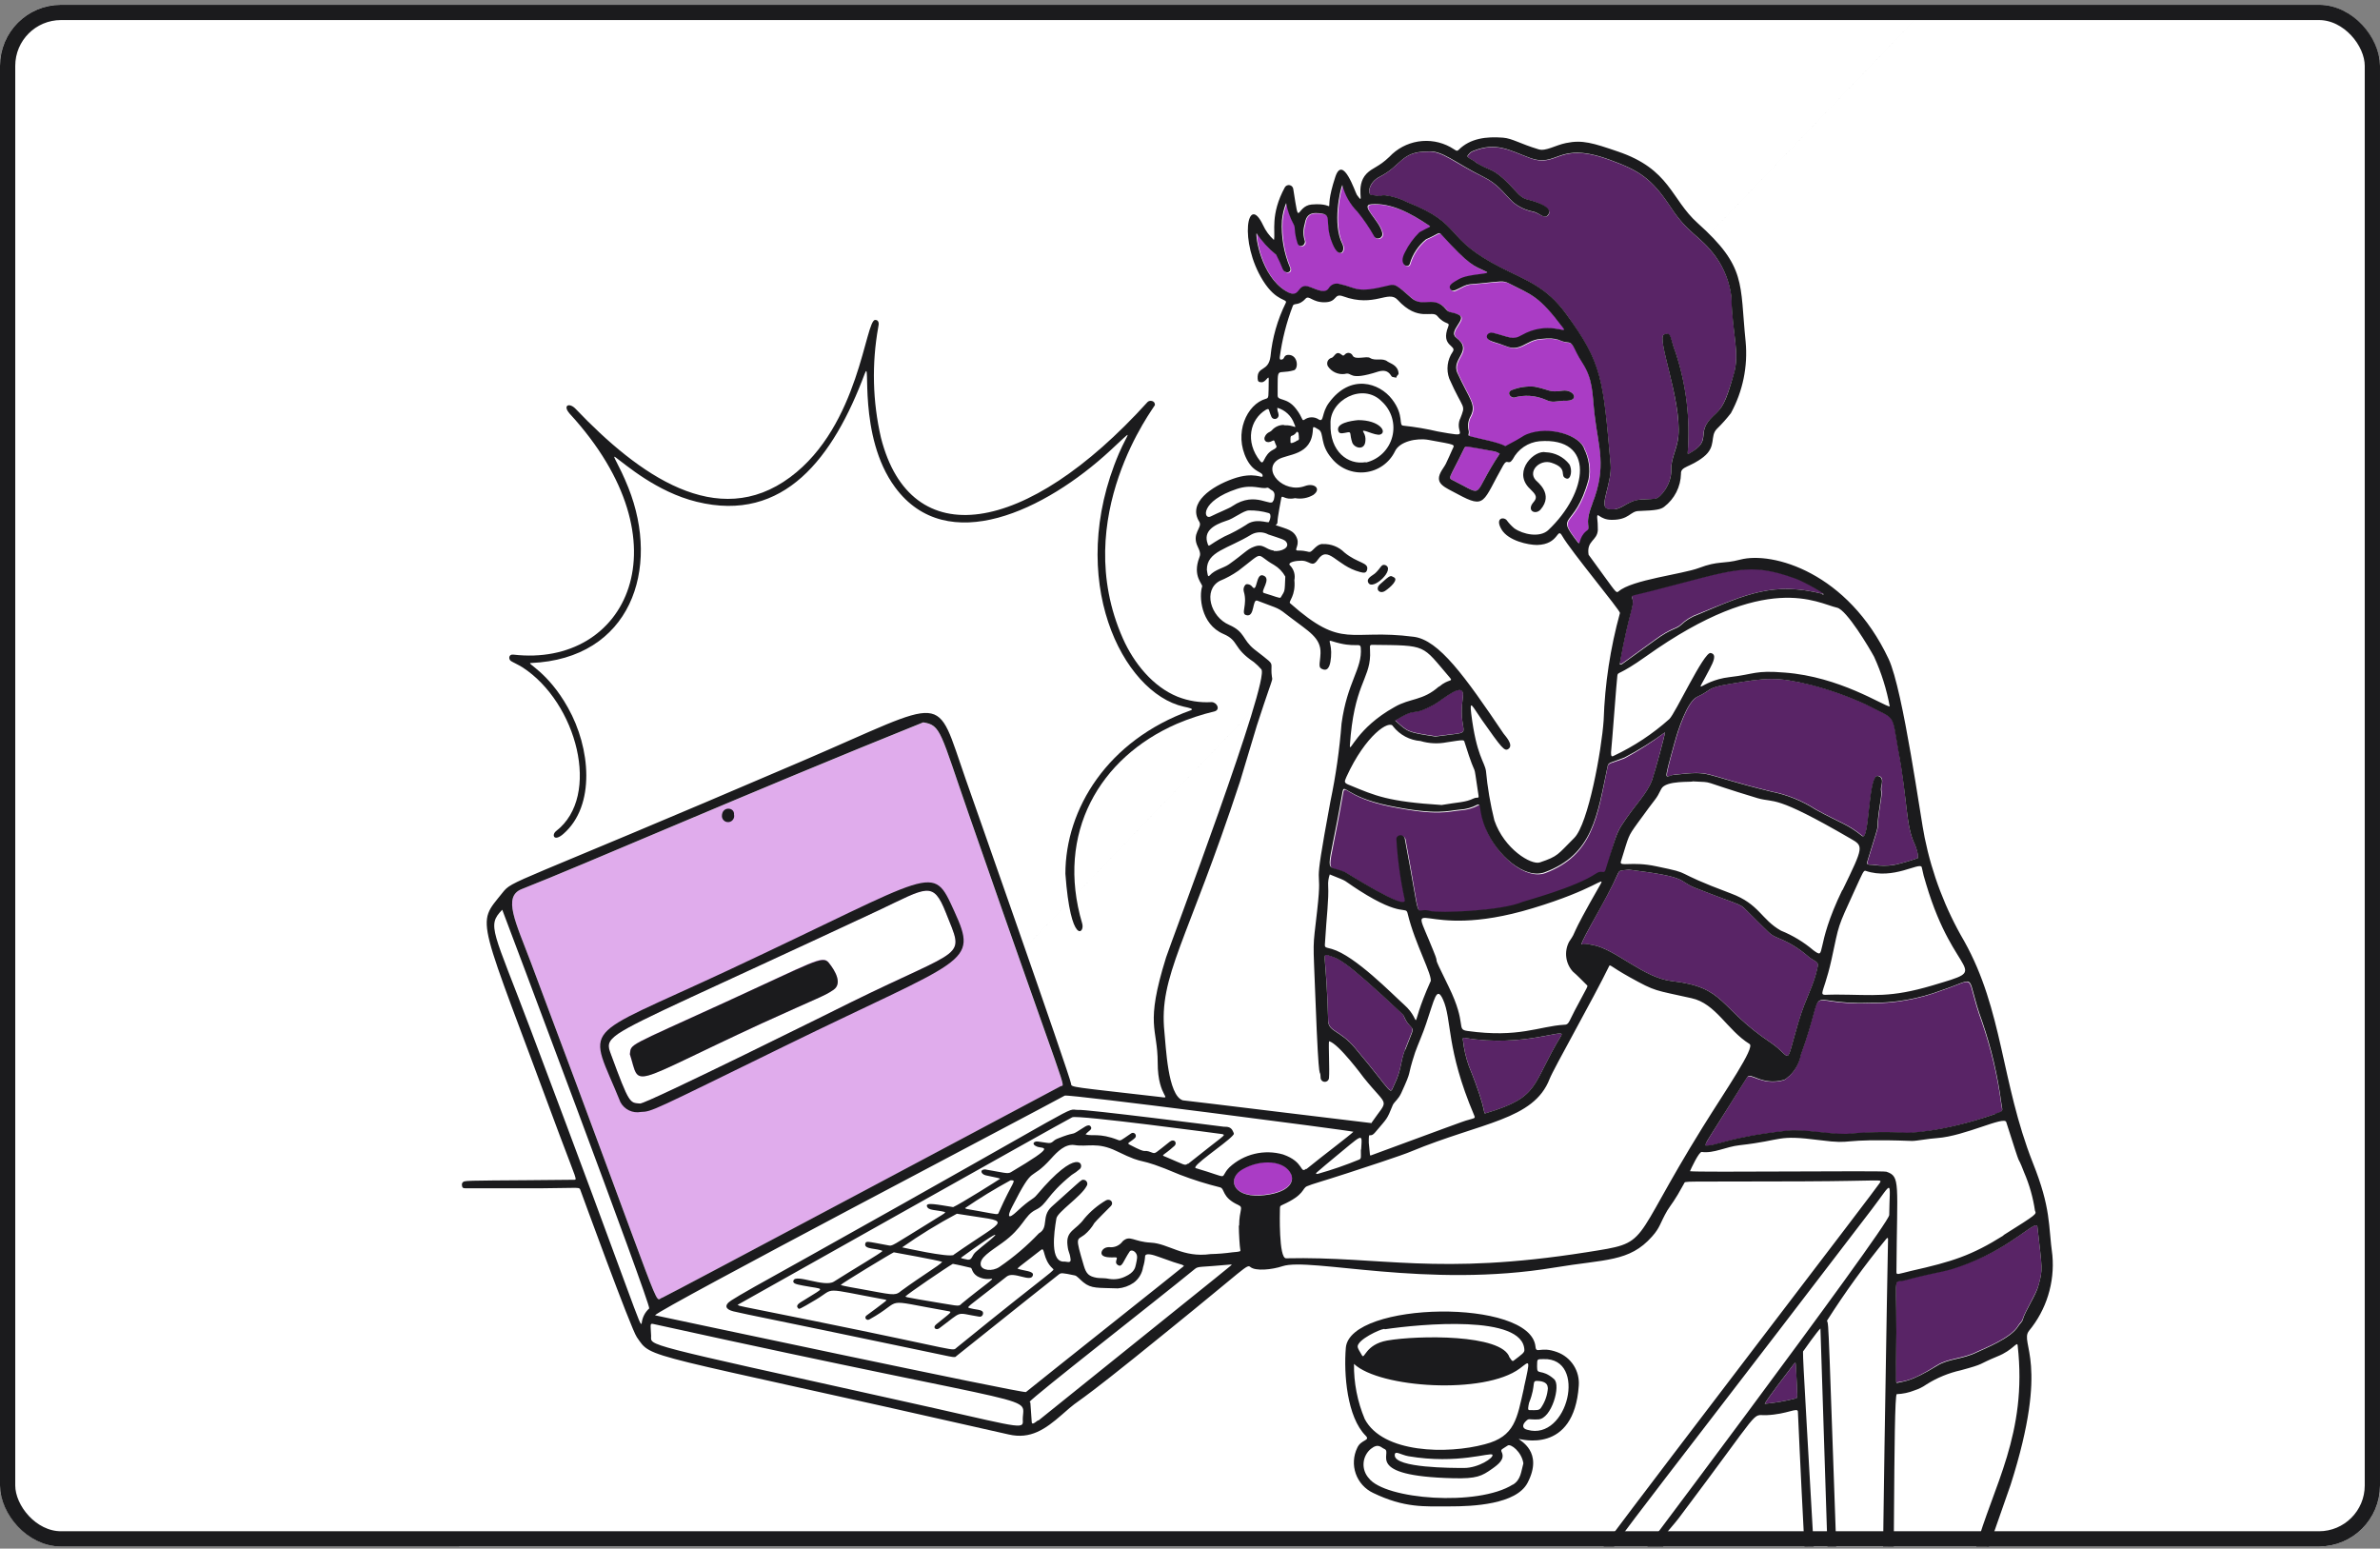 <svg width="312" height="203" viewBox="0 0 312 203" fill="none" xmlns="http://www.w3.org/2000/svg">
  <rect x="0" y="0" width="312" height="203" fill="#808080" stroke="none"/>
  <g clip-path="url(#clip0_893_10886)">
    <rect y="0.629" width="312" height="202.094" rx="8" fill="white"/>
    <rect width="280" height="0.001" transform="translate(59.1 202.722) rotate(-46.2)" fill="#1B1B1D"/>
    <path d="M264.566 173.801C265.422 178.326 265.484 182.964 264.754 187.51C263.828 191.918 256.235 217.076 255.695 216.944C255.155 216.812 245.711 216.007 243.452 216.536C241.193 217.065 225.467 216.536 225.467 216.536C225.467 216.536 217.279 217.01 217.18 216.911C217.081 216.812 217.533 202.045 217.533 202.045L231.352 184.016L264.566 173.801Z" fill="white"/>
    <path d="M247.265 216.738C247.265 216.738 248.213 156.393 248.213 155.621C248.213 154.85 248.301 153.417 243.43 154.111C238.559 154.806 162.929 153.219 162.929 153.219L60.994 155.18C60.994 155.18 59.054 166.322 60.2 170.212C61.346 174.102 59.847 182.51 59.847 187.116C59.847 191.723 60.024 202.335 60.288 203.481C60.553 204.627 59.186 209.586 60.465 210.644C61.743 211.702 127.356 211.14 127.356 211.14H201.19L201.984 217.642C211.902 217.322 208.398 217.488 217.203 216.937L217.555 202.071L235.606 177.826L237.733 216.132C238.722 216.784 239.859 217.181 241.039 217.289C242.306 217.179 247.265 216.738 247.265 216.738Z" fill="white"/>
    <path d="M266.771 158.748C266.958 159.211 267.156 159.123 262.638 161.955C258.451 164.578 255.883 165.382 250.582 166.683C248.808 167.112 248.654 167.267 248.665 166.804C248.742 155.078 249.216 154.307 247.342 153.679C246.835 153.514 222.525 153.789 221.6 153.613C221.732 153.26 222.757 151.034 223.131 151.089C224.729 151.354 226.294 150.406 228.101 150.208C233.997 149.601 232.829 148.797 238.637 149.546C243.441 150.164 240.587 149.282 250.703 149.646C251.221 149.646 252.753 149.348 254.01 149.271C257.646 149.006 262.826 146.34 263.057 147.166C265.404 154.483 264.159 150.582 265.404 153.778C266.074 155.368 266.534 157.039 266.771 158.748Z" fill="white"/>
    <path d="M252.5 115.859C256.434 128.532 261.393 126.736 253.349 129.149C247.761 130.824 245.734 130.395 240.676 130.339C237.91 130.339 238.901 131.232 240.114 125.678C241.138 120.994 240.786 121.799 243.188 116.553C244.169 114.427 244.29 114.03 244.566 114.118C248.213 115.374 251.674 112.895 251.927 113.644C252.079 114.392 252.271 115.131 252.5 115.859Z" fill="white"/>
    <path d="M184.529 119.725C185.476 123.703 187.835 127.891 187.526 128.662C184.407 135.671 186.766 134.073 184.044 131.649C182.534 130.304 177.652 125.257 174.599 124.365C173.497 124.056 173.641 124.265 173.707 123.263C173.883 120.155 174.203 117.907 174.104 116.067C174.074 115.565 174.145 115.063 174.313 114.59C177.079 115.692 175.701 115.097 178.17 116.684C183.911 120.353 184.297 118.656 184.529 119.725Z" fill="white"/>
    <path d="M200.925 119.052C209.058 116.594 210.425 114.831 209.83 115.878C205.422 123.592 206.931 121.631 205.697 123.427C205.37 124.048 205.241 124.756 205.327 125.453C205.414 126.151 205.713 126.806 206.182 127.328C206.821 127.868 207.383 128.43 207.989 129.069C208.221 129.29 208.254 128.992 206.424 132.463C205.62 134.006 205.664 134.26 205.036 134.304C201.73 134.502 199.096 136.056 192.385 135.119C190.831 134.91 192.385 134.348 189.905 129.301C187.316 124.033 188.958 127.207 187.878 124.54C184.517 116.187 185.806 123.658 200.925 119.052Z" fill="white"/>
    <path d="M242.537 109.82C244.323 110.845 244.367 110.789 241.524 116.641C237.799 124.355 239.496 125.854 237.799 124.432C236.53 123.356 235.098 122.488 233.556 121.865C230.944 120.399 230.735 118.382 227.01 116.994C218.613 113.853 222.514 114.558 217.191 113.423C213.951 112.729 212.343 113.544 212.563 112.806C213.665 109.28 213.411 109.588 214.767 107.748C217.467 103.99 217.059 104.883 217.864 103.274C218.448 102.172 221.974 102.436 221.974 102.293C225.137 102.535 222.305 102.084 230.493 104.497C232.785 105.224 232.465 103.968 242.537 109.82Z" fill="white"/>
    <path d="M245.677 85.971C246.644 88.079 247.339 90.301 247.749 92.583C246.867 92.484 241.137 88.671 233.974 88.043C230.04 87.712 230.073 88.263 226.723 88.638C222.612 89.101 222.006 91.691 224.144 87.536C224.585 86.676 225.18 85.696 224.243 85.475C223.307 85.255 219.593 93.465 218.832 94.137C216.65 96.086 214.196 97.708 211.548 98.953C211.174 99.151 211.196 98.876 211.196 98.49C211.328 97.223 211.967 88.891 212.022 88.451C212.077 88.01 212.11 88.528 215.813 85.894C231.682 74.621 238.294 78.973 240.828 79.579C242.096 79.833 245.082 84.836 245.677 85.971Z" fill="white"/>
    <path d="M193.828 104.223C193.917 104.752 193.674 104.433 193.233 104.642C192.065 105.215 191.151 105.138 189.002 105.513C181.96 105.072 180.285 104.301 177.001 102.934C176.185 102.592 176.207 102.493 176.516 101.832C179.029 96.322 182.191 94.316 182.643 95.22C183.076 95.767 183.618 96.219 184.234 96.547C184.852 96.875 185.528 97.073 186.225 97.126C187.348 97.461 188.535 97.517 189.685 97.292C191.988 96.906 191.889 96.939 192.01 97.292C193.795 103.165 192.98 98.702 193.828 104.223Z" fill="white"/>
    <path d="M235.462 179.553C235.671 183.521 235.682 183.256 235.352 183.322C234.039 183.661 232.702 183.893 231.352 184.016C231.561 183.51 234.415 179.785 234.768 179.333C235.44 178.44 235.396 178.275 235.462 179.553Z" fill="#592466"/>
    <path d="M267.089 160.801C267.706 166.388 267.838 166.311 267.221 168.515C266.89 169.694 265.447 171.887 265.149 172.923C265.061 173.231 264.73 173.474 264.565 173.771C263.661 175.358 260.157 176.725 259.22 177.165C257.105 178.201 255.518 177.97 253.887 178.984C250.415 181.188 249.479 181.033 248.784 181.188C248.454 181.276 248.498 181.276 248.542 178.576C248.762 166.189 247.991 168.239 249.644 167.787C254.878 166.388 254.603 166.851 257.92 165.583C263.981 163.335 266.945 159.754 267.089 160.801Z" fill="#592466"/>
    <path d="M184.956 134.581C185.364 135.011 185.1 135.154 184.196 137.556C183.546 139.297 183.744 140.157 182.829 142.041C182.058 143.617 182.973 143.672 177.584 137.292C175.655 135 174.146 135.231 174.113 133.743C173.903 125.776 173.374 125.159 173.881 125.137C175.424 125.633 175.71 125.291 183.799 132.851C184.207 133.258 183.964 133.578 184.956 134.581Z" fill="#592466"/>
    <path d="M262.33 144.6C262.484 145.779 262.738 145.624 261.515 146.054C254.329 148.534 249.877 148.556 249.866 148.534C247.236 148.382 244.598 148.432 241.976 148.688C239.519 148.688 236.268 148.038 234.328 148.247C226.405 149.096 224.928 150.308 223.484 150.209C223.793 149.503 222.955 150.892 228.994 141.26C229.446 140.533 230.879 142.362 233.777 141.624C234.064 141.547 234.284 141.26 234.548 141.073C235.312 140.343 235.829 139.39 236.025 138.351C239.706 128.202 235.849 131.816 244.94 131.508C248.213 131.571 251.468 131.005 254.528 129.844C259.531 128.169 257.448 127.53 259.806 133.976C260.998 137.426 261.843 140.984 262.33 144.6Z" fill="#592466"/>
    <path d="M192.088 136.059C199.802 137.349 205.312 134.682 204.684 135.718C200.683 142.33 201.984 143.74 194.865 145.9C194.281 146.076 195.184 146.165 192.584 139.784C192.182 138.667 191.916 137.505 191.79 136.324C191.746 136.048 191.834 135.993 192.088 136.059Z" fill="#592466"/>
    <path d="M236.951 125.285C237.778 126.045 238.45 125.979 238.307 126.673C237.767 129.34 236.83 130.453 235.805 133.88C233.921 140.184 235.067 138.641 232.124 136.668C225.215 132.04 226.262 129.406 219.187 128.613C215.462 128.194 211.859 124.469 208.872 123.885C207.384 123.587 207.858 123.885 207.318 123.808C207.484 122.915 210.624 117.824 212.046 114.661C212.343 113.978 212.288 114.165 213.545 114C221.611 114.992 219.848 115.433 222.217 116.38C229.182 119.135 227.727 118.155 229.546 119.918C232.279 122.607 231.981 122.474 233.182 122.992C234.555 123.546 235.828 124.319 236.951 125.285Z" fill="#592466"/>
    <path d="M251.035 110.704C251.167 110.957 251.63 112.346 251.354 112.511C250.344 112.863 249.313 113.154 248.269 113.382C247.439 113.489 246.598 113.489 245.767 113.382C244.665 113.382 244.72 113.272 244.908 112.666C247.001 105.855 245.657 110.539 246.55 105.04C246.825 103.332 246.55 104.026 246.66 103.034C246.66 102.747 247.046 101.866 246.219 101.701C244.908 101.447 245.117 110.373 244.147 109.558C242.142 107.949 241.458 107.971 238.031 106.087C236.264 104.95 234.296 104.157 232.235 103.75C222.592 101.392 224.697 100.984 219.506 101.546C218.404 101.668 217.964 103.111 219.595 97.215C219.98 95.805 221.204 91.926 222.537 91.32C224.454 90.46 223.639 90.163 226.592 89.678C231.662 88.807 232.929 88.708 237.469 89.777C239.95 90.422 242.37 91.285 244.698 92.356C248.632 94.427 248.004 93.314 248.875 98.251C250.12 105.238 249.801 108.235 251.035 110.704Z" fill="#592466"/>
    <path d="M235.362 75.766C236.464 76.152 239.891 78.08 238.878 77.827C232.53 76.251 229.092 77.827 222.579 80.483C221.755 80.768 221.002 81.231 220.375 81.838C219.626 82.499 219.163 82.235 216.959 83.844C212.407 87.15 212.661 86.974 212.551 86.996C212.253 87.095 212.319 86.907 212.33 86.93C213.686 79.37 214.314 79.491 213.95 78.301C213.829 77.915 213.95 78.058 216.441 77.408C227.549 74.565 229.202 73.595 235.362 75.766Z" fill="#592466"/>
    <path d="M229.359 136.882C230.108 137.345 226.229 142.921 223.22 147.77C213.424 163.551 216.608 162.824 207.991 164.179C188.331 167.276 181.091 164.697 168.594 164.973C167.624 164.973 167.768 158.878 167.79 158.526C167.812 158.173 167.79 158.118 168.131 157.964C171.085 156.619 170.589 155.859 171.338 155.528C172.087 155.198 173.2 154.889 176.584 153.831C178.424 153.247 183.835 151.451 184.992 150.966C194.238 147.131 201.048 146.856 203.142 141.467C203.649 140.144 208.949 130.788 210.911 126.744C211.098 126.358 210.911 126.601 213.655 128.133C217.137 130.061 216.84 129.83 221.744 130.877C224.951 131.538 226.416 135.031 229.359 136.882Z" fill="white"/>
    <path d="M226.989 38.897C227.121 43.956 228.091 46.27 227.298 49.058C226.118 52.948 225.799 53.466 224.565 54.568C222.096 56.904 224.653 57.664 221.391 59.483C221.27 59.56 221.226 59.483 221.237 59.383C221.588 54.944 221.051 50.478 219.661 46.248C218.922 44.418 219.11 43.46 218.129 43.867C217.148 44.275 220.443 52.375 220.013 57.224C219.881 58.777 219.022 60.111 219.077 61.632C219.143 63.505 217.644 65.268 217.06 65.367C216.079 65.533 215.231 65.367 214.459 65.599C212.938 65.929 212.332 67.098 210.712 66.701C209.61 66.392 211.341 63.307 211.131 60.904C210.139 49.675 210.029 47.68 205.28 41.134C202.723 37.63 200.133 36.803 196.937 35.184C189.036 31.216 191.978 29.464 184.496 26.533C183.588 26.057 182.603 25.747 181.587 25.618C180.485 25.618 181.829 25.894 179.746 25.563C179.305 25.497 179.371 23.965 180.848 23.194C183.702 21.739 183.669 19.888 187.063 19.888C188.992 19.667 190.755 21.431 194.436 23.194C196.331 24.119 197.026 25.244 198.315 26.5C199.116 27.171 200.083 27.617 201.114 27.789C202.062 28.153 202.602 28.748 203.02 28.12C203.439 27.492 202.216 26.797 201.378 26.511C200.078 26.037 199.88 26.357 198.778 25.144C196.1 22.202 195.582 22.433 194.304 21.783C193.025 21.133 193.951 21.497 192.728 20.813C192.331 20.582 192.298 20.527 192.618 20.185C192.76 20.021 192.942 19.895 193.147 19.822C196.199 18.598 197.874 19.733 200.541 20.714C204.321 22.114 204.111 18.411 211.109 21.001C214.856 22.378 216.509 23.348 219.077 27.249C221.402 30.787 222.846 30.82 224.961 33.707C226.058 35.242 226.754 37.026 226.989 38.897Z" fill="#592466"/>
    <path d="M218.272 95.992C218.272 96.224 216.971 101.172 216.586 102.219C215.88 104.18 214.492 105.238 212.552 108.224C211.836 109.326 211.594 110.428 210.591 114.065C210.403 114.77 210.117 114.065 209.368 114.583C206.657 116.434 200.034 118.187 199.681 118.33C196.97 119.432 188.661 119.829 187.559 119.509C185.267 118.848 186.545 122.297 184.253 109.999C184.219 109.879 184.146 109.774 184.047 109.699C183.948 109.624 183.826 109.583 183.702 109.583C183.577 109.583 183.456 109.624 183.357 109.699C183.258 109.774 183.185 109.879 183.151 109.999C183.303 112.713 183.671 115.41 184.253 118.065C184.55 119.553 176.748 114.55 176.429 114.418C173.552 113.183 174.037 115.696 176.054 104.114C176.329 102.516 176.23 104.489 182.17 105.712C188.562 107.023 189.884 106.351 191.438 106.23C192.259 106.188 193.06 105.966 193.785 105.58C194.391 105.425 193.917 106.45 194.887 108.786C196.331 112.203 199.978 115.398 202.601 114.44C208.828 112.059 209.39 107.133 210.745 100.521C210.855 99.981 211.12 100.114 212.949 99.419C214.811 98.419 216.591 97.273 218.272 95.992Z" fill="#592466"/>
    <path d="M204.806 70.271C205.908 72.21 212.443 80.067 212.365 80.354C211.1 84.933 210.379 89.645 210.217 94.394C209.952 98.284 208.2 107.959 206.359 109.822C204.155 112.026 204.299 112.202 201.852 113.028C200.75 113.414 197.191 111.309 195.89 107.518C195.362 105.389 194.993 103.223 194.788 101.039C194.601 99.804 193.543 99.044 192.86 93.545C192.618 91.517 193.014 92.597 194.271 94.371C196.871 98.052 197.213 98.504 197.731 98.151C198.48 97.633 197.268 96.388 197.092 96.135C192.033 88.641 188.573 83.858 185.311 83.451C176.837 82.349 176.11 85.258 169.101 79.043C168.869 78.833 169.872 78.084 169.674 76.023C169.743 75.687 169.731 75.339 169.636 75.009C169.543 74.679 169.37 74.377 169.134 74.128C168.671 73.753 169.696 73.489 170.39 73.489C171.713 73.378 171.944 74.524 172.748 73.345C174.115 71.362 175.129 74.128 178.258 74.954C178.765 75.086 179.085 75.141 179.206 74.679C179.471 73.676 177.983 73.852 176.231 72.397C175.865 72.032 175.427 71.746 174.946 71.556C174.464 71.367 173.948 71.278 173.432 71.296C172.671 71.229 172.23 72.166 171.768 72.309C171.305 72.453 171.349 72.155 170.115 72.144C169.553 72.144 170.346 71.527 170.037 70.601C169.641 69.444 168.638 69.323 167.371 68.871C166.985 68.728 167.47 68.805 167.459 68.386C167.448 67.967 167.944 65.301 167.955 65.279C168.065 64.706 168.34 65.554 169.762 65.279C170.588 65.43 171.441 65.277 172.164 64.849C173.266 64.044 172.264 63.24 171.062 63.692C168.241 64.716 165.398 61.62 167.525 60.231C168.726 59.449 171.933 59.758 172.098 56.297C172.098 55.889 172.241 55.989 172.87 56.297C173.498 56.606 172.98 58.215 174.556 60.044C175.074 60.697 175.748 61.207 176.516 61.529C177.285 61.851 178.123 61.972 178.95 61.883C179.779 61.794 180.572 61.497 181.254 61.019C181.936 60.542 182.487 59.899 182.854 59.151C183.504 57.829 185.763 57.366 187.262 57.642C190.965 58.314 190.733 58.149 190.402 58.854C190.072 59.559 189.84 60.154 189.521 60.793C189.323 61.179 189.047 61.521 188.849 61.895C188.055 63.427 189.367 63.846 191.053 64.739C194.788 66.755 194.359 65.841 197.059 60.97C197.621 60 197.709 61.08 198.304 60.176C198.644 59.521 199.142 58.962 199.755 58.55C200.368 58.138 201.073 57.886 201.808 57.818C209.137 57.245 208.167 64.551 202.91 69.51C201.885 70.469 199.736 70.05 198.502 69.235C198.119 68.909 197.774 68.539 197.477 68.133C196.981 67.67 196.023 68.078 196.849 69.411C197.676 70.745 200.298 71.461 201.489 71.417C204.442 71.329 204.133 69.003 204.806 70.271ZM205.357 62.777C205.93 62.953 206.172 61.675 205.72 60.893C205.351 60.423 204.884 60.039 204.351 59.769C203.817 59.498 203.232 59.348 202.635 59.328C201.18 58.986 198.403 61.708 200.354 63.901C200.971 64.595 201.775 65.003 201.048 65.852C200.045 66.954 201.301 67.582 201.951 66.843C203.715 64.816 201.544 63.24 201.312 62.975C200.265 61.873 201.852 60.198 203.395 60.705C205.709 61.466 204.321 62.446 205.357 62.777ZM181.631 77.456C182.292 76.982 183.405 75.957 182.733 75.659C182.325 75.483 182.435 75.23 180.98 76.607C180.253 77.246 180.925 77.974 181.631 77.456ZM179.36 76.442C179.944 77.544 183.008 74.646 181.564 74.117C181.035 73.929 181.057 74.392 180.264 75.219C179.944 75.494 179.03 75.825 179.36 76.442Z" fill="white"/>
    <path d="M209.047 54.345C209.543 58.654 210.689 61.134 208.738 66.06C207.548 69.068 208.738 69.09 208.033 69.674C207.008 70.512 207.306 71.636 206.931 71.151C203.834 67.151 206.501 69.652 208.33 62.908C208.579 61.557 208.386 60.162 207.779 58.93C207.284 57.155 203.206 55.789 200.242 56.979C199.658 57.211 199.889 57.255 197.52 58.489C197.288 58.61 197.729 58.489 195.481 57.872C191.503 56.891 192.902 57.53 192.594 56.384C192.463 55.757 192.573 55.104 192.902 54.555C193.63 53.067 192.748 52.439 191.15 48.956C190.269 47.05 193.288 46.058 191.007 44.339C189.828 43.458 192.484 41.882 191.327 41.32C190.423 40.879 190.081 41.143 189.629 40.581C188.087 38.708 186.643 40.438 185.144 39.138C183.238 37.485 182.94 37.264 182.235 37.452C177.827 38.554 178.058 37.793 175.722 37.286C175.459 37.199 175.173 37.204 174.913 37.3C174.653 37.396 174.433 37.578 174.29 37.815C173.838 38.532 173.011 38.124 171.876 37.694C169.948 36.945 170.774 39.446 168.669 38.212C165.363 36.239 164.669 31.027 164.812 30.63C165.519 31.703 166.389 32.658 167.391 33.462C167.717 34.081 168.007 34.717 168.262 35.369C168.537 35.942 169.364 35.865 169.242 35.237C168.395 33.252 168.018 31.099 168.14 28.944C168.213 28.165 168.398 27.4 168.691 26.674C168.87 27.658 169.204 28.607 169.683 29.484C169.948 29.947 169.683 30.366 170.179 31.93C170.388 32.603 171.281 32.283 171.149 31.655C170.922 30.986 170.899 30.265 171.083 29.583C171.204 29.341 171.083 27.952 172.57 27.985C175.116 27.985 173.43 28.911 174.774 32.019C175.645 34.102 176.538 32.966 176.053 32.019C174.752 29.407 175.777 24.878 176.053 24.305C176.391 25.637 177.08 26.854 178.047 27.831C178.875 28.845 179.612 29.929 180.251 31.071C180.332 31.184 180.45 31.266 180.584 31.3C180.719 31.334 180.861 31.32 180.985 31.259C181.11 31.198 181.209 31.094 181.264 30.967C181.319 30.84 181.328 30.697 181.287 30.564C180.946 28.955 178.29 26.95 179.855 26.828C182.422 26.619 185.001 27.985 187.458 29.638C187.745 29.826 187.458 29.76 186.169 30.498C185.391 31.264 184.748 32.154 184.263 33.132C183.326 34.873 184.803 35.281 184.913 34.586C185.289 33.346 186.025 32.245 187.029 31.424C188.638 30.729 188.682 30.421 188.979 30.74C192.869 35.005 193.255 34.862 194.93 35.666C195.679 36.019 192.638 35.887 191.315 36.658C190.489 37.132 189.861 37.386 190.213 37.937C190.566 38.487 190.842 38.08 191.966 37.562C192.583 37.275 192.682 37.33 194.17 37.198C196.814 36.956 197.123 36.812 197.894 37.198C200.958 38.774 201.807 38.796 205.035 43.094C205.642 43.898 202.975 41.992 199.525 44.008C198.423 44.67 197.95 44.218 195.845 43.689C195.195 43.524 194.743 44.031 195.128 44.482C195.514 44.934 196.23 44.923 197.542 45.441C199.415 46.202 200.109 44.681 201.95 44.493C204.661 44.207 204.352 44.846 205.608 44.934C206.369 44.989 206.303 45.739 207.515 47.601C208.87 49.827 208.727 51.491 209.047 54.345ZM204.991 52.527C207.261 52.681 206.347 50.995 204.826 51.216C202.997 51.48 203.195 51.094 201.167 50.687C200.135 50.601 199.097 50.76 198.137 51.15C197.487 51.491 198.005 52.163 198.456 52.119C199.832 51.728 201.3 51.825 202.611 52.395C203.548 52.836 203.933 52.593 204.991 52.527Z" fill="#AA3CC5"/>
    <path d="M201.685 186.056C203.426 185.967 204.66 181.592 203.768 180.81C202.016 179.267 201.476 180.402 201.564 179.157C201.564 178.253 201.476 178.231 202.401 178.198C208.198 177.989 205.608 188.987 200.296 187.466C199.613 187.268 199.536 186.827 200.065 186.364C200.594 185.901 200.385 186.122 201.685 186.056Z" fill="white"/>
    <path d="M199.262 179.344C200.551 178.385 200.694 177.889 199.791 181.878C198.887 185.868 198.633 188.292 194.666 189.328C189.751 190.606 181.299 190.43 178.93 186.022C177.968 183.735 177.487 181.273 177.519 178.793C180.88 181.912 194.611 182.815 199.262 179.344Z" fill="white"/>
    <path d="M199.857 176.932C199.857 177.284 199.56 177.483 198.38 178.375C198.204 178.507 198.028 178.067 197.962 177.868C196.959 174.827 185.928 174.992 181.927 175.664C178.985 176.182 178.919 178.21 178.621 177.604C178.015 176.579 177.927 176.502 178.214 176.05C178.875 175.102 181.586 173.923 181.619 174.188C186.214 173.526 199.725 172.237 199.857 176.932Z" fill="white"/>
    <path d="M199.725 191.785C199.439 192.81 199.373 193.989 198.326 194.595C193.741 197.438 181.531 196.568 179.448 193.713C179.21 193.448 179.029 193.137 178.914 192.8C178.798 192.464 178.751 192.107 178.776 191.751C178.8 191.396 178.896 191.049 179.057 190.731C179.218 190.413 179.441 190.131 179.713 189.9C180.738 189.074 181.046 189.702 181.509 189.9C182.71 190.374 178.589 193.449 190.524 193.735C193.631 193.813 194.281 193.449 195.626 192.501C196.463 191.917 197.334 191.256 196.882 190.297C196.706 189.933 196.97 189.933 197.676 189.449C198.072 189.173 199.505 190.275 199.725 191.785Z" fill="white"/>
    <path d="M195.866 59.163C196.132 59.209 196.384 59.315 196.605 59.471C192.792 65.18 194.842 65.147 190.61 63.031C189.717 62.579 189.905 63.031 191.943 58.799C192.153 58.38 192.009 58.391 195.866 59.163Z" fill="#AA3CC5"/>
    <path d="M195.67 190.697C195.869 191.083 193.841 192.427 191.957 192.427C190.304 192.427 182.931 192.427 182.832 190.796C182.832 190.036 183.614 190.708 184.617 190.884C191.097 191.986 195.439 190.245 195.67 190.697Z" fill="white"/>
    <path d="M187.988 92.331C189.211 91.67 192.131 88.937 191.768 91.46C190.985 96.871 193.972 95.747 188.175 96.507C184.406 95.934 184.594 95.923 182.896 94.414C186.103 92.452 184.737 94.083 187.988 92.331Z" fill="#592466"/>
    <path d="M189.983 49.574C191.889 53.904 192.187 52.813 191.393 54.907C190.6 57.001 193.134 57.387 188.517 56.516C187.036 56.17 185.534 55.916 184.021 55.756C183.304 55.756 184.153 54.4 182.522 52.296C180.891 50.191 177.012 48.901 174.246 52.758C173.254 54.125 173.618 55.326 172.946 54.962C172.667 54.764 172.334 54.657 171.992 54.657C171.651 54.657 171.318 54.764 171.039 54.962C170.631 55.216 170.852 54.775 169.937 53.552C168.725 51.976 167.524 52.549 167.524 51.8C167.524 47.733 167.292 49.21 169.651 48.494C170.246 48.328 170.279 46.675 169.133 46.488C168.339 46.367 168.405 46.962 168.196 47.039C167.799 47.193 167.766 47.039 167.799 46.785C168.097 44.456 168.671 42.17 169.507 39.975C169.673 39.512 170.257 39.975 171.171 39.027C171.645 38.498 171.932 39.534 173.717 39.49C175.502 39.446 174.819 38.267 176.097 38.708C180.23 40.218 182.037 37.837 183.249 39.171C185.971 42.135 187.768 40.471 188.451 41.287C189.553 42.543 190.159 41.992 189.883 42.686C188.781 45.364 191.085 45.144 190.468 45.992C190.101 46.504 189.864 47.098 189.78 47.723C189.695 48.347 189.764 48.982 189.983 49.574ZM183.062 49.508C183.062 49.232 183.404 49.144 183.338 48.901C183.249 47.865 182.236 47.667 181.949 47.447C181.255 46.874 180.351 47.447 179.635 46.962C179.172 46.664 177.651 47.281 177.343 46.642C177.297 46.548 177.229 46.468 177.144 46.407C177.061 46.347 176.961 46.309 176.858 46.297C176.754 46.284 176.649 46.299 176.554 46.338C176.457 46.377 176.372 46.44 176.307 46.521C176.119 46.73 176.064 46.664 175.888 46.521C175.106 45.904 174.995 46.863 174.544 46.951C174.434 46.984 174.334 47.041 174.25 47.118C174.167 47.195 174.101 47.29 174.059 47.396C174.016 47.502 173.998 47.616 174.006 47.729C174.014 47.843 174.047 47.954 174.103 48.053C174.34 48.409 174.673 48.692 175.062 48.869C175.452 49.046 175.883 49.111 176.307 49.056C177.332 48.769 176.615 50.059 180.715 48.736C182.136 48.273 182.324 49.353 182.522 49.43C182.699 49.471 182.88 49.496 183.062 49.508Z" fill="white"/>
    <path d="M181.112 52.583C181.74 53.156 182.2 53.891 182.442 54.706C182.684 55.522 182.698 56.388 182.484 57.212C182.27 58.035 181.834 58.784 181.225 59.378C180.617 59.972 179.857 60.389 179.029 60.584C176.737 60.98 174.312 59.206 174.389 55.536C174.224 52.44 178.621 50.026 181.112 52.583ZM180.957 56.991C181.872 56.649 180.825 55.096 178.059 55.106C177.034 55.195 175.084 55.525 175.392 56.495C175.535 56.969 176.263 56.704 176.637 56.649C177.012 56.594 176.847 56.925 177.21 57.983C177.475 58.721 178.863 59.085 178.941 57.762C178.985 57.378 178.899 56.991 178.698 56.66C178.279 55.988 180.296 57.2 180.99 56.958L180.957 56.991Z" fill="white"/>
    <path d="M178.787 141.207C182.093 145.329 182.093 143.775 179.768 147.213C179.768 147.213 155.259 144.227 155.237 144.216C153.242 143.588 153.033 137.064 152.824 135.256C152.008 127.873 155.733 123.564 162.742 102.406C162.742 102.406 164.946 95.111 164.946 95.077C167.778 86.35 166.753 90.669 166.863 87.297C166.863 86.735 166.621 86.636 164.604 85.093C162.973 83.815 163.381 82.823 161.298 81.886C158.863 80.784 157.882 77.346 160.064 76.134C160.927 75.782 161.747 75.335 162.51 74.801C166.136 72.079 164.626 72.597 167.183 74.029C167.808 74.397 168.321 74.926 168.67 75.561C168.582 77.765 168.67 77.324 168.064 78.305C167.976 78.448 167.37 78.151 165.86 77.71C165.309 77.545 166.962 75.803 165.75 75.407C164.78 75.087 165.023 77.787 164.329 76.883C164.227 76.76 164.091 76.669 163.939 76.62C163.787 76.571 163.624 76.567 163.469 76.608C163.353 76.722 163.269 76.864 163.227 77.021C163.184 77.178 163.184 77.344 163.227 77.501C163.767 79.297 162.764 80.443 163.568 80.619C164.67 80.873 164.296 78.415 165.023 78.724C168.009 79.925 167.491 79.506 169.354 80.928C171.668 82.713 173.365 83.561 173.288 85.622C173.288 87.055 172.968 87.529 173.652 87.738C174.335 87.948 174.599 86.901 174.665 86.096C174.82 84.234 174.081 83.793 174.82 84.035C177.894 85.027 178.5 84.102 178.566 84.917C178.787 87.683 176.792 89.402 176.043 94.835C175.711 98.269 175.155 101.678 174.379 105.04C171.789 118.991 173.464 112.048 172.638 119.366C172.032 124.776 172.098 122.605 172.417 131.091C172.891 143.599 173.023 139.554 173.09 141.262C173.09 141.409 173.148 141.549 173.25 141.652C173.354 141.755 173.494 141.813 173.641 141.813C173.787 141.813 173.927 141.755 174.031 141.652C174.133 141.549 174.192 141.409 174.192 141.262C174.258 140.227 174.092 137.064 174.192 136.491C175.393 136.711 178.721 141.185 178.787 141.207Z" fill="white"/>
    <path d="M174.379 152.114C178.787 148.422 178.522 148.323 178.39 150.67C178.39 151.772 178.456 151.772 178.181 151.937C176.404 152.67 174.586 153.299 172.737 153.822C172.549 153.822 172.373 153.822 172.56 153.656C173.178 153.116 174.379 152.136 174.379 152.114Z" fill="white"/>
    <path d="M134.497 182.476C134.199 182.707 85.887 172.426 85.865 172.415C86.549 171.511 135.808 145.702 139.544 143.575C139.963 143.333 177.111 148.171 177.387 148.314C176.924 148.821 146.101 173.021 134.497 182.476Z" fill="white"/>
    <path d="M166.027 60.282C165.531 60.943 165.2 61.285 164.748 60.469C164.297 59.654 163.095 57.218 164.021 55.345C164.947 53.472 167.041 52.281 168.749 53.78C169.277 54.206 169.707 54.74 170.012 55.347C170.316 55.953 170.487 56.618 170.512 57.295C170.6 57.869 170.721 58.034 169.862 58.21C168.422 58.549 167.099 59.264 166.027 60.282Z" fill="white"/>
    <path d="M169.253 153.878C169.771 155.046 168.658 156.446 165.143 156.666C161.429 156.887 160.889 154.363 162.939 153.195C165.297 151.862 168.449 152.049 169.253 153.878Z" fill="#AA3CC5"/>
    <path d="M168.605 70.964C169.167 71.724 167.976 72.286 166.974 72.165C165.971 72.044 165.629 71.173 164.329 71.647C163.436 71.977 163.139 72.473 161.078 73.939C160.384 74.435 159.249 74.611 158.543 75.405C158.279 75.691 158.279 75.228 158.18 74.644C158.18 72.22 160.869 71.955 164.031 70.027C164.369 69.843 164.749 69.746 165.133 69.746C165.518 69.746 165.897 69.843 166.235 70.027C167.932 70.556 168.406 70.688 168.605 70.964Z" fill="white"/>
    <path d="M166.566 64.154C167.249 64.484 167.018 65.046 166.93 65.564C166.731 66.666 164.659 64.231 161.508 66.303C161.188 66.512 159.59 67.195 158.665 67.658C157.739 68.121 157.221 65.664 162.114 64.044C164.152 63.371 165.288 64.11 166.059 63.889C166.268 63.845 166.5 64.154 166.566 64.154Z" fill="white"/>
    <path d="M166.213 67.216C166.753 67.304 166.378 68.318 166.213 68.439C166.048 68.56 164.527 67.877 163.304 68.803C162.357 69.378 161.366 69.875 160.339 70.29C158.202 71.458 158.378 71.778 158.135 71.227C157.551 69.596 158.918 68.781 160.56 68.24C161.552 67.921 162.83 66.819 163.568 66.874C164.462 66.851 165.355 66.966 166.213 67.216Z" fill="white"/>
    <path d="M162.4 160.643C162.4 161.822 162.477 163.497 162.488 163.718C162.499 163.938 162.488 164.015 161.452 164.114C160.506 164.247 159.553 164.324 158.598 164.346C154.95 164.853 153.088 162.957 150.785 162.847C148.481 162.737 148.052 161.8 147.082 162.66C146.882 162.941 146.608 163.16 146.292 163.297C145.975 163.432 145.627 163.48 145.286 163.431C144.602 163.431 144.261 163.883 144.294 164.214C144.294 164.875 145.528 164.776 146.123 164.776C146.718 164.776 145.781 165.426 146.498 165.812C147.027 166.098 147.159 165.238 147.985 164.015C148.14 163.784 148.581 163.916 148.812 164.225C149.043 164.533 149.01 164.985 148.812 165.701C148.724 166.12 148.614 166.748 147.412 167.288C146.784 167.596 146.077 167.707 145.385 167.608C144.701 167.476 144.106 167.531 143.677 167.453C142.663 167.266 142.299 166.902 141.98 165.856C140.811 161.91 141.076 162.55 142.068 161.811C142.591 161.379 143.031 160.857 143.368 160.268C143.445 160.147 145.495 158.064 145.517 158.064C145.958 157.635 145.517 157.029 144.922 157.282C143.831 157.915 142.858 158.731 142.046 159.695C140.944 161.238 139.577 161.249 139.842 163.178C139.963 164.28 140.106 163.971 140.249 165.029C140.327 165.591 139.687 165.305 139.489 165.327C137.538 165.525 138.078 161.602 138.387 159.673C138.53 158.825 141.627 156.797 142.332 155.453C142.402 155.363 142.441 155.253 142.443 155.14C142.446 155.027 142.412 154.916 142.346 154.823C142.281 154.731 142.187 154.661 142.08 154.626C141.972 154.591 141.856 154.591 141.748 154.626C141.307 154.913 141.307 154.979 137.781 158.12C136.348 159.387 137.45 160.852 136.095 161.624C134.53 163.272 132.793 164.75 130.915 166.032C129.968 166.671 128.59 166.484 128.469 165.778C128.304 164.82 129.637 164.059 131.279 162.88C134.1 160.852 134.089 159.299 135.687 158.538C137.285 157.778 136.987 156.731 140.382 153.976C140.777 153.748 141.146 153.478 141.484 153.172C142.057 152.598 141.153 150.273 135.841 156.566C135.257 157.26 135.059 157.006 133.197 158.77C132.095 159.817 131.896 159.486 132.557 158.197C135.588 152.235 134.761 155.111 137.726 151.794C138.497 150.934 139.544 149.866 140.767 150.053C142.464 150.328 143.732 149.612 146.277 150.846C150.685 152.973 148.305 151.276 154.586 153.943C156.303 154.603 158.058 155.155 159.843 155.596C160.504 155.772 160.074 156.907 162.234 157.91C163.028 158.274 162.367 158.505 162.4 160.643Z" fill="white"/>
    <path d="M161.463 165.711C161.033 166.152 164.185 163.507 136.117 186.175C135.423 186.726 135.29 186.704 135.268 186.285C135.059 183.497 135.147 183.795 134.971 183.74C135.5 183.001 151.501 170.516 156.647 166.317C157.121 165.909 157.143 166.119 161.463 165.711Z" fill="white"/>
    <path d="M126.993 106.723C140.372 145.293 139.688 142.053 139.027 142.417C139.027 142.417 87.332 169.967 86.836 170.099C85.591 170.385 87.839 174.65 69.612 126.206C67.595 120.861 65.865 117.533 68.4 116.542C76.114 113.544 98.584 103.714 121.031 94.711C123.379 95.075 123.246 95.945 126.993 106.723Z" fill="#E0ACEC"/>
    <path d="M134.035 186.39C134.123 187.492 132.547 186.819 117.505 183.491C83.761 176.009 85.304 176.439 85.249 175.127C85.183 173.562 85.05 173.452 85.569 173.562C139.6 185.442 133.748 182.511 134.035 186.39Z" fill="white"/>
    <path d="M123.996 119.627C126.432 125.82 126.773 123.869 111.456 131.429C110.585 131.87 85.007 144.653 83.906 144.653C82.528 144.554 82.495 144.785 80.059 138.173C79.619 136.994 79.442 136.41 81.757 135.033C85.151 133.005 93.879 129.258 115.147 119.329C121.539 116.332 122.321 115.395 123.996 119.627ZM109.274 129.743C110.442 128.928 109.527 127.275 108.634 126.184C107.742 125.093 106.673 126.084 95.036 131.374C82.032 137.325 82.726 136.763 82.55 138.184C83.961 142.692 81.999 142.372 99.818 134.184C107.477 130.68 108.194 130.503 109.274 129.743Z" fill="white"/>
    <path d="M65.843 119.254C65.843 119.254 85.37 171.048 85.117 171.511C84.568 172.005 84.219 172.683 84.136 173.417C84.123 173.467 84.104 173.514 84.081 173.561C83.673 173.153 79.331 160.821 69.634 135.112C64.609 121.8 63.782 121.381 65.843 119.254Z" fill="white"/>
    <path d="M269.051 164.546C269.375 168.128 268.269 171.693 265.976 174.464C264.709 176.139 268.775 178.343 263.574 194.641L260.984 202.047C260.378 203.48 260.422 204.482 258.967 209.111C258.306 210.837 257.743 212.6 257.281 214.389C256.631 216.715 256.587 217.233 255.959 217.574C255.331 217.916 254.626 217.486 255.099 216.307C255.915 214.334 255.992 212.747 256.785 210.609C257.679 208.131 258.415 205.599 258.99 203.028C261.249 194.829 265.811 187.996 264.5 176.37C264.433 175.753 263.904 176.987 261.844 177.803C259.166 178.905 260.345 178.729 257.05 179.621C255.448 179.977 253.919 180.606 252.532 181.484C252.057 181.819 251.532 182.079 250.978 182.255C250.237 182.553 249.451 182.72 248.653 182.751C248.157 182.751 248.421 212.847 247.936 216.913C247.87 217.398 247.066 217.64 246.834 217.045C246.515 216.109 247.496 162.738 247.507 162.474C247.518 162.21 247.418 162.232 247.275 162.397C244.472 165.811 241.878 169.391 239.506 173.119C239.76 173.836 239.627 172.017 241.203 216.505C241.203 217.321 241.203 217.706 240.685 217.739C239.958 217.739 240.035 217.288 239.991 216.02L238.647 174.144C238.305 174.42 236.443 177.031 236.443 177.053C236.288 177.263 236.2 175.423 237.721 202.058C238.536 216.384 238.823 217.574 237.666 217.1C237.093 216.869 235.693 185.142 235.693 185.076C235.693 184.393 234.349 185.396 231.55 185.506C229.467 185.583 231.34 184.051 220.089 198.983C217.554 202.289 218.094 199.545 217.885 211.811C217.939 213.612 217.884 215.415 217.719 217.21C217.51 218.026 216.617 217.739 216.617 217.078C216.617 216.417 217.058 203.634 217.003 203.226C216.929 203.257 216.862 203.302 216.805 203.358C207.989 214.918 211.096 210.202 210.413 217.607C210.413 218.092 209.543 218.037 209.443 217.684C209.3 217.155 209.333 217.244 209.311 212.472C209.311 211.623 209.454 211.888 205.642 211.899C201.443 211.899 201.597 211.678 201.696 212.384C202.501 218.191 202.468 217.828 202.313 218.059C202.267 218.162 202.189 218.247 202.091 218.303C201.993 218.359 201.879 218.381 201.768 218.368C201.656 218.354 201.551 218.305 201.468 218.228C201.387 218.151 201.331 218.049 201.311 217.938C201.311 217.938 200.903 214.191 200.649 212.604C200.583 212.141 200.649 211.965 199.437 211.943C186.345 211.778 67.197 212.285 60.442 211.491C60.177 211.491 60.089 211.249 60.056 211.028C60.023 210.808 60.056 210.543 60.343 210.532C60.629 210.521 208.099 210.984 208.937 210.819C209.41 210.731 209.289 210.907 209.278 207.777C209.278 205.033 209.41 204.879 208.903 204.879C202.468 204.879 60.882 204.604 60.254 204.571C59.891 204.571 59.825 204.449 59.791 204.229C59.758 204.008 59.527 203.667 60.133 203.579C64.023 203.028 196.164 203.909 208.463 203.711C208.798 203.725 209.13 203.65 209.427 203.494C209.723 203.337 209.972 203.104 210.149 202.818C218.171 192.063 246.261 155.432 246.427 155.058C246.702 154.518 247.121 154.815 236.255 154.859C219.923 154.925 220.981 154.771 220.772 155.135C219.439 157.581 219.152 157.746 218.568 158.683C217.609 160.336 217.653 160.887 216.573 162.088C213.598 165.46 210.435 165.042 203.779 166.155C187.095 168.943 171.744 164.788 168.129 165.978C166.73 166.441 164.603 166.651 163.92 166.089C163.435 165.692 163.435 166.089 153.131 174.42C139.047 185.881 142.585 182.464 139.213 185.44C137.009 187.368 135.091 188.691 132.248 188.04C83.463 176.954 85.567 178.277 83.484 175.279C82.702 174.177 76.123 156.093 76.112 156.071C75.925 155.531 76.112 155.741 71.208 155.763C60.298 155.763 61.433 155.763 60.982 155.763C60.53 155.763 60.596 155.509 60.552 155.311C60.541 155.208 60.569 155.105 60.63 155.021C60.692 154.939 60.781 154.88 60.882 154.859C61.4 154.705 65.698 154.76 75.209 154.65C75.715 154.65 75.627 154.848 73.324 148.699C62.458 119.253 62.348 121.457 65.853 117.049C67.263 115.286 66.459 116.366 105.172 99.759C124.633 91.417 122.517 90.535 126.595 102.139C126.595 102.139 140.282 141.051 140.414 142.076C140.414 142.539 140.48 142.462 151.886 143.773C153.958 144.015 151.754 144.049 151.765 139.288C151.765 134.704 150.057 134.494 152.867 125.491C153.385 123.849 166.598 88.937 165.341 87.725C165.046 87.385 164.722 87.072 164.372 86.788C161.55 84.904 162.465 84 160.393 83.108C157.363 81.807 157.186 78.083 157.594 76.881C157.704 76.562 156.283 75.537 157.22 73.091C157.352 72.76 157.418 72.484 157.032 71.702C156.129 69.884 157.693 69.178 157.22 68.396C155.655 65.906 158.828 63.757 161.628 62.765C164.427 61.773 165.474 62.765 165.518 62.423C165.595 61.773 164.416 62.081 163.446 60.219C161.694 56.803 163.446 52.979 165.947 52.274C166.366 52.153 166.278 52.086 166.322 49.695C166.322 49.056 165.925 50.18 165.341 50.103C164.989 50.103 164.889 49.981 164.867 49.629C164.779 47.954 166.289 48.78 166.553 46.72C166.789 44.285 167.465 41.914 168.548 39.722C168.857 39.127 167.358 39.645 165.573 36.791C162.366 31.655 163.534 25.186 165.573 29.506C165.912 30.247 166.4 30.911 167.005 31.457C167.237 30.41 166.476 28.151 168.438 24.547C168.502 24.44 168.598 24.356 168.712 24.307C168.827 24.258 168.955 24.245 169.076 24.272C169.198 24.299 169.308 24.363 169.391 24.456C169.475 24.549 169.527 24.666 169.54 24.79C170.399 30.212 169.804 26.994 171.953 26.806C175.821 26.476 173.177 28.845 175.05 23.192C176.042 20.183 177.662 25.242 177.882 25.55C179.072 27.236 177.507 24.448 179.149 22.762C179.943 21.958 180.725 21.913 182.136 20.558C183.136 19.491 184.461 18.786 185.905 18.552C187.348 18.319 188.829 18.571 190.114 19.269C190.853 19.677 190.93 19.908 191.216 19.643C192.748 18.112 194.875 17.88 197.035 18.046C198.269 18.145 199.239 18.839 201.707 19.577C202.644 19.864 203.911 19.026 205.289 18.751C207.438 18.299 208.837 18.751 212.066 19.853C218.954 22.178 219.02 26.079 222.546 29.242C228.982 35.005 228.056 37.088 228.839 44.78C229.144 48.028 228.473 51.294 226.91 54.158C226.346 54.887 225.731 55.576 225.07 56.219C224.111 57.189 225.07 58.511 223.318 59.9C221.565 61.288 220.309 61.112 220.364 62.104C220.346 62.944 220.137 63.77 219.756 64.52C219.374 65.27 218.829 65.924 218.16 66.434C217.719 66.765 217.18 66.908 214.854 66.985C213.697 66.985 213.598 68.165 211.273 68.142C209.708 68.142 209.377 67.04 209.377 67.801C209.44 68.361 209.469 68.924 209.465 69.487C209.377 70.909 207.956 70.843 208.253 72.716C208.253 72.716 210.138 75.317 210.303 75.537C211.912 77.741 211.879 77.741 212.187 77.521C213.907 76 220.574 75.261 222.701 74.457C225.334 73.465 225.797 73.972 228.144 73.355C232.365 72.253 242.239 75.019 247.584 86.381C249.512 90.491 251.815 107.605 252.311 109.809C253.283 114.581 255.032 119.16 257.491 123.364C262.582 132.466 262.318 141.811 266.472 152.38C268.908 158.463 268.5 160.557 269.051 164.546ZM267.221 168.524C267.839 166.32 267.706 166.386 267.089 160.81C266.968 159.763 263.982 163.323 257.943 165.648C254.637 166.926 254.901 166.463 249.667 167.852C247.992 168.304 248.763 166.254 248.565 178.64C248.565 181.34 248.476 181.34 248.807 181.252C249.468 181.065 250.438 181.186 253.909 179.048C255.54 178.034 257.127 178.266 259.243 177.23C260.147 176.789 263.651 175.423 264.588 173.836C264.764 173.538 265.095 173.296 265.172 172.987C265.447 171.896 266.946 169.703 267.221 168.524ZM262.637 161.912C267.155 159.08 266.957 159.168 266.77 158.705C266.518 156.978 266.04 155.292 265.348 153.691C264.136 150.539 265.348 154.44 263.001 147.079C262.736 146.253 257.59 148.919 253.953 149.184C252.752 149.261 251.22 149.57 250.647 149.559C240.531 149.195 243.385 150.076 238.58 149.459C232.773 148.71 233.941 149.459 228.045 150.121C226.238 150.319 224.673 151.223 223.075 151.002C222.701 151.002 221.676 153.206 221.543 153.526C222.469 153.702 246.779 153.427 247.286 153.592C249.16 154.22 248.686 154.991 248.609 166.717C248.609 167.18 248.752 167.025 250.526 166.596C255.926 165.383 258.45 164.579 262.637 161.956V161.912ZM261.535 145.999C262.758 145.569 262.505 145.724 262.351 144.544C261.873 140.93 261.039 137.371 259.86 133.921C257.502 127.474 259.585 128.114 254.581 129.789C251.521 130.95 248.267 131.515 244.994 131.453C235.903 131.761 239.76 128.147 236.079 138.296C235.883 139.335 235.366 140.287 234.602 141.018C234.338 141.205 234.117 141.492 233.831 141.569C230.932 142.351 229.5 140.467 229.048 141.205C222.976 150.837 223.814 149.448 223.538 150.154C224.982 150.253 226.458 149.052 234.382 148.192C236.321 147.983 239.572 148.644 242.03 148.633C244.651 148.377 247.29 148.326 249.92 148.479C249.92 148.479 254.328 148.523 261.513 146.043L261.535 145.999ZM253.347 129.171C261.392 126.758 256.279 128.609 252.499 115.881C252.264 115.159 252.073 114.423 251.926 113.677C251.672 112.928 248.212 115.407 244.564 114.151C244.3 114.063 244.168 114.46 243.187 116.587C240.784 121.832 241.137 120.995 240.112 125.711C238.9 131.221 237.908 130.34 240.674 130.373C245.732 130.395 247.76 130.824 253.347 129.171ZM251.353 112.531C251.617 112.366 251.165 110.977 251.033 110.724C249.799 108.2 250.118 105.214 248.829 98.271C247.958 93.334 248.587 94.447 244.652 92.376C242.324 91.305 239.904 90.442 237.423 89.797C232.883 88.695 231.616 88.827 226.547 89.698C223.637 90.183 224.409 90.48 222.491 91.34C221.158 91.946 219.935 95.825 219.549 97.235C217.918 103.131 218.326 101.643 219.461 101.566C224.651 101.004 222.546 101.412 232.189 103.77C234.251 104.177 236.218 104.97 237.985 106.107C241.413 107.991 242.096 107.969 244.101 109.578C245.104 110.393 244.862 101.467 246.173 101.721C247 101.886 246.658 102.823 246.614 103.054C246.471 104.046 246.779 103.352 246.504 105.06C245.611 110.57 246.956 105.875 244.862 112.686C244.674 113.292 244.575 113.347 245.721 113.402C246.552 113.509 247.392 113.509 248.223 113.402C249.283 113.167 250.328 112.869 251.353 112.509V112.531ZM247.749 92.695C247.339 90.413 246.644 88.191 245.677 86.083C245.082 84.981 242.096 79.945 240.828 79.659C238.239 79.085 231.66 74.733 215.813 86.017C212.11 88.651 212.11 88.001 212.022 88.574C211.934 89.147 211.328 97.39 211.196 98.613C211.196 98.999 211.196 99.274 211.548 99.076C214.196 97.831 216.651 96.209 218.833 94.26C219.593 93.588 223.362 85.444 224.243 85.598C225.125 85.753 224.585 86.799 224.144 87.659C222.006 91.836 222.612 89.246 226.723 88.761C230.029 88.386 230.029 87.835 233.974 88.166C241.181 88.706 246.867 92.519 247.749 92.618V92.695ZM247.661 159.355C247.716 154.529 248.267 154.738 245.38 158.518C209.234 205.805 210.479 203.358 210.369 205.617C210.369 206.168 210.446 209.849 210.479 209.959C210.512 210.07 247.639 160.612 247.661 159.278V159.355ZM241.523 116.719C244.366 110.867 244.322 110.922 242.537 109.897C232.464 104.046 232.729 105.302 230.415 104.63C222.227 102.161 225.059 102.613 221.896 102.426C221.896 102.569 218.37 102.25 217.786 103.407C216.981 105.016 217.389 104.123 214.689 107.881C213.367 109.721 213.587 109.413 212.485 112.939C212.265 113.677 213.873 112.862 217.113 113.556C222.436 114.658 218.535 113.986 226.932 117.127C230.657 118.515 230.866 120.532 233.478 121.997C235.02 122.621 236.452 123.488 237.721 124.565C239.495 125.865 237.787 124.334 241.523 116.642V116.719ZM238.878 77.906C239.892 78.16 236.465 76.231 235.363 75.846C229.202 73.641 227.549 74.644 216.452 77.487C213.929 78.138 213.84 77.995 213.962 78.38C214.325 79.57 213.697 79.482 212.342 87.009C212.342 87.009 212.265 87.174 212.562 87.075C212.65 87.075 212.397 87.218 216.97 83.923C219.174 82.314 219.637 82.579 220.386 81.918C221.013 81.31 221.766 80.848 222.59 80.562C229.092 77.796 232.53 76.275 238.878 77.829V77.906ZM238.294 126.67C238.437 125.976 237.765 126.042 236.938 125.281C235.815 124.316 234.543 123.542 233.17 122.989C231.968 122.471 232.266 122.604 229.533 119.915C227.748 118.151 229.169 119.132 222.205 116.377C219.835 115.429 221.599 114.989 213.532 113.997C212.276 114.162 212.331 113.997 212.033 114.658C210.656 117.821 207.471 122.912 207.306 123.805C207.846 123.805 207.372 123.584 208.859 123.882C211.846 124.466 215.471 128.191 219.174 128.609C226.249 129.403 225.202 132.037 232.112 136.665C235.054 138.638 233.919 140.18 235.792 133.877C236.828 130.45 237.754 129.337 238.294 126.67ZM235.341 183.324C235.671 183.258 235.671 183.522 235.451 179.555C235.385 178.277 235.451 178.453 234.756 179.335C234.404 179.786 231.55 183.511 231.34 184.018C232.694 183.895 234.036 183.663 235.352 183.324H235.341ZM223.218 147.74C226.227 142.891 230.106 137.315 229.357 136.852C226.414 135.034 224.949 131.541 221.742 130.847C216.838 129.745 217.135 130.031 213.653 128.103C210.909 126.571 211.096 126.328 210.909 126.714C208.948 130.758 203.647 140.114 203.14 141.437C201.046 146.826 194.236 147.101 184.99 150.936C183.888 151.421 178.378 153.217 176.582 153.801C173.199 154.903 172.008 155.201 171.336 155.498C170.664 155.796 171.083 156.6 168.129 157.934C167.799 158.088 167.799 158.088 167.788 158.496C167.777 158.904 167.622 164.965 168.592 164.943C181.056 164.667 188.351 167.246 207.989 164.149C216.562 162.794 213.422 163.521 223.218 147.74ZM227.274 49.056C228.122 46.268 227.087 43.954 226.965 38.895C226.736 37.012 226.039 35.217 224.938 33.672C222.822 30.785 221.378 30.752 219.053 27.214C216.485 23.313 214.832 22.343 211.085 20.966C204.088 18.376 204.297 22.068 200.517 20.679C197.85 19.698 196.175 18.563 193.123 19.787C192.918 19.86 192.736 19.986 192.594 20.15C192.274 20.492 192.307 20.547 192.704 20.779C193.927 21.462 192.913 21.043 194.28 21.748C195.646 22.453 196.076 22.167 198.754 25.109C199.856 26.322 200.054 26.002 201.355 26.476C202.192 26.762 203.471 27.357 202.997 28.085C202.523 28.812 202.038 28.085 201.09 27.754C200.072 27.579 199.118 27.138 198.324 26.476C197.035 25.22 196.341 24.096 194.445 23.17C190.764 21.363 189.001 19.599 187.073 19.864C183.679 19.864 183.712 21.737 180.857 23.17C179.348 23.941 179.282 25.473 179.755 25.539C181.838 25.87 180.516 25.539 181.596 25.594C182.612 25.724 183.597 26.033 184.505 26.509C191.988 29.44 189.045 31.192 196.947 35.16C200.143 36.779 202.732 37.606 205.289 41.11C210.072 47.645 210.149 49.651 211.141 60.88C211.35 63.283 209.576 66.39 210.722 66.677C212.353 67.118 212.926 65.95 214.469 65.575C215.24 65.399 216.089 65.509 217.069 65.344C217.653 65.244 219.152 63.481 219.086 61.608C219.031 60.12 219.89 58.786 220.023 57.2C220.452 52.351 217.102 44.284 218.138 43.843C219.174 43.403 218.932 44.394 219.67 46.224C221.061 50.455 221.597 54.92 221.246 59.36C221.246 59.481 221.246 59.536 221.4 59.459C224.706 57.641 222.105 56.88 224.574 54.544C225.797 53.431 226.172 52.946 227.274 49.056ZM216.584 102.216C216.97 101.114 218.304 96.222 218.27 95.99C216.589 97.229 214.812 98.334 212.959 99.296C211.152 100.023 210.887 99.891 210.755 100.398C209.366 107.01 208.804 111.991 202.501 114.339C199.889 115.308 196.241 112.135 194.787 108.685C193.784 106.349 194.258 105.379 193.685 105.478C192.96 105.865 192.159 106.087 191.338 106.129C189.839 106.25 188.461 106.922 182.07 105.611C176.13 104.387 176.229 102.415 175.954 104.013C173.937 115.595 173.452 113.082 176.328 114.316C176.648 114.449 184.45 119.452 184.152 117.964C183.571 115.309 183.203 112.611 183.05 109.897C183.085 109.778 183.157 109.672 183.257 109.597C183.356 109.522 183.477 109.482 183.601 109.482C183.726 109.482 183.847 109.522 183.946 109.597C184.046 109.672 184.118 109.778 184.152 109.897C186.489 122.196 185.254 118.713 187.458 119.408C188.56 119.727 196.848 119.408 199.581 118.229C199.933 118.085 206.556 116.333 209.267 114.482C210.016 113.975 210.303 114.669 210.49 113.964C211.592 110.437 211.846 109.335 212.551 108.233C214.491 105.236 215.868 104.178 216.584 102.216ZM212.364 80.353C212.441 80.066 205.906 72.209 204.804 70.269C204.088 69.002 204.44 71.371 201.498 71.438C200.308 71.438 197.74 70.876 196.859 69.432C195.977 67.988 196.991 67.691 197.487 68.154C197.783 68.56 198.128 68.93 198.512 69.256C199.691 70.071 201.818 70.49 202.92 69.531C208.22 64.572 209.19 57.266 201.818 57.839C201.083 57.907 200.377 58.159 199.765 58.571C199.152 58.983 198.654 59.542 198.313 60.197C197.718 61.101 197.63 60.021 197.068 60.991C194.335 65.806 194.798 66.776 191.062 64.759C189.398 63.856 188.087 63.448 188.858 61.916C189.056 61.531 189.332 61.189 189.53 60.814C189.85 60.175 190.114 59.514 190.412 58.875C190.709 58.236 190.974 58.335 187.271 57.663C185.728 57.387 183.469 57.85 182.863 59.172C182.496 59.92 181.945 60.562 181.263 61.04C180.581 61.518 179.789 61.815 178.96 61.904C178.132 61.993 177.295 61.871 176.526 61.55C175.757 61.228 175.083 60.717 174.565 60.065C172.989 58.236 173.606 56.759 172.879 56.318C172.152 55.877 172.13 55.877 172.108 56.318C171.964 59.778 168.735 59.47 167.534 60.252C165.407 61.641 168.251 64.737 171.072 63.712C172.284 63.261 173.276 64.065 172.174 64.87C171.451 65.298 170.598 65.451 169.771 65.299C168.361 65.608 168.074 64.759 167.964 65.299C167.964 65.299 167.457 67.922 167.468 68.407C167.479 68.892 166.994 68.749 167.38 68.892C168.647 69.344 169.65 69.465 170.047 70.622C170.355 71.548 169.562 72.165 170.124 72.165C171.358 72.165 171.457 72.418 171.777 72.33C172.097 72.242 172.681 71.228 173.441 71.316C173.958 71.299 174.474 71.387 174.955 71.577C175.437 71.766 175.874 72.053 176.24 72.418C177.992 73.873 179.48 73.697 179.215 74.7C179.094 75.162 178.775 75.107 178.268 74.975C175.149 74.148 174.135 71.382 172.758 73.366C171.953 74.545 171.722 73.366 170.399 73.509C169.705 73.509 168.68 73.774 169.143 74.148C169.379 74.397 169.552 74.7 169.646 75.03C169.74 75.36 169.753 75.708 169.683 76.044C169.882 78.105 168.879 78.854 169.11 79.063C176.119 85.268 176.824 82.369 185.321 83.471C188.627 83.879 192.043 88.662 197.101 96.156C197.277 96.409 198.49 97.654 197.74 98.172C197.222 98.525 196.881 98.073 194.28 94.392C193.024 92.618 192.627 91.538 192.869 93.566C193.553 99.076 194.61 99.825 194.798 101.059C195.003 103.244 195.371 105.41 195.9 107.539C197.2 111.319 200.749 113.424 201.862 113.049C204.308 112.223 204.154 112.046 206.369 109.842C208.209 108.013 209.961 98.337 210.226 94.414C210.382 89.659 211.101 84.939 212.364 80.353ZM209.829 115.881C210.424 114.779 209.058 116.598 200.925 119.055C185.816 123.639 184.516 116.19 187.877 124.565C188.979 127.232 187.315 124.058 189.905 129.326C192.384 134.373 190.831 134.935 192.384 135.144C199.096 136.081 201.762 134.527 205.035 134.329C205.664 134.329 205.619 134.031 206.424 132.489C208.253 129.017 208.22 129.315 207.989 129.094C207.383 128.51 206.821 127.893 206.182 127.353C205.712 126.831 205.413 126.176 205.326 125.479C205.24 124.781 205.369 124.074 205.697 123.452C206.931 121.634 205.366 123.661 209.829 115.881ZM208.727 66.06C210.678 61.134 209.532 58.654 209.036 54.346C208.716 51.491 208.859 49.783 207.427 47.546C206.215 45.684 206.325 44.934 205.52 44.879C204.264 44.791 204.573 44.152 201.862 44.438C200.021 44.626 199.327 46.147 197.454 45.386C196.164 44.868 195.404 44.813 195.04 44.427C194.677 44.042 195.106 43.469 195.757 43.634C197.861 44.163 198.302 44.615 199.437 43.954C202.909 41.959 205.575 43.843 204.947 43.039C201.718 38.741 200.87 38.719 197.806 37.143C197.035 36.746 196.704 36.89 194.082 37.143C192.605 37.275 192.506 37.22 191.878 37.507C190.776 38.025 190.434 38.333 190.125 37.882C189.817 37.43 190.379 37.077 191.227 36.603C192.55 35.832 195.635 35.964 194.842 35.611C193.167 34.807 192.781 34.95 188.891 30.686C188.594 30.366 188.549 30.686 186.941 31.369C185.937 32.19 185.2 33.291 184.825 34.532C184.715 35.226 183.238 34.818 184.175 33.077C184.656 32.097 185.301 31.207 186.081 30.443C187.37 29.705 187.657 29.771 187.37 29.584C184.913 27.93 182.334 26.564 179.767 26.773C178.202 26.895 180.869 28.9 181.199 30.509C181.24 30.642 181.231 30.785 181.176 30.912C181.121 31.039 181.022 31.143 180.897 31.204C180.773 31.265 180.63 31.279 180.496 31.245C180.362 31.211 180.244 31.13 180.163 31.016C179.524 29.874 178.787 28.79 177.959 27.776C176.992 26.799 176.303 25.582 175.965 24.25C175.678 24.856 174.653 29.385 175.965 31.964C176.449 32.945 175.557 34.08 174.686 31.964C173.386 28.856 175.072 27.974 172.482 27.93C171.039 27.93 171.116 29.286 170.995 29.528C170.811 30.21 170.834 30.931 171.061 31.6C171.138 32.228 170.3 32.548 170.091 31.876C169.595 30.311 169.86 29.892 169.595 29.429C169.116 28.552 168.782 27.603 168.603 26.619C168.31 27.345 168.125 28.11 168.052 28.889C167.93 31.044 168.307 33.197 169.154 35.182C169.286 35.81 168.449 35.887 168.173 35.314C167.92 34.663 167.629 34.026 167.303 33.407C166.301 32.603 165.431 31.648 164.724 30.575C164.581 30.972 165.308 36.184 168.581 38.157C170.631 39.391 169.859 36.89 171.788 37.639C172.89 38.069 173.75 38.477 174.201 37.76C174.345 37.523 174.565 37.341 174.825 37.245C175.085 37.149 175.371 37.144 175.634 37.231C177.97 37.738 177.728 38.499 182.147 37.397C182.896 37.209 183.15 37.397 185.056 39.083C186.555 40.383 187.998 38.653 189.541 40.526C189.993 41.088 190.335 40.824 191.238 41.265C192.395 41.827 189.74 43.403 190.919 44.284C193.2 46.003 190.18 46.995 191.062 48.902C192.66 52.384 193.542 53.012 192.814 54.5C192.485 55.049 192.375 55.702 192.506 56.329C192.814 57.431 191.404 56.836 195.393 57.817C197.597 58.379 197.2 58.555 197.432 58.434C199.801 57.2 199.57 57.156 200.154 56.924C203.118 55.734 207.195 57.1 207.691 58.875C208.297 60.107 208.491 61.502 208.242 62.853C206.413 69.597 203.746 67.096 206.843 71.096C207.217 71.581 206.92 70.457 207.945 69.619C208.749 69.09 207.548 69.068 208.738 66.06H208.727ZM204.672 135.717C205.3 134.681 199.735 137.348 192.076 136.059C191.822 135.993 191.734 136.059 191.778 136.323C191.904 137.505 192.171 138.666 192.572 139.784C195.173 146.164 194.269 146.076 194.853 145.9C201.983 143.74 200.683 142.307 204.683 135.717H204.672ZM196.594 59.47C196.371 59.318 196.12 59.213 195.856 59.161C191.966 58.467 192.142 58.379 191.933 58.798C189.894 63.007 189.729 62.577 190.599 63.029C194.842 65.145 192.792 65.178 196.605 59.47H196.594ZM193.222 104.652C193.663 104.443 193.905 104.762 193.817 104.233C192.969 98.723 193.817 103.131 191.999 97.302C191.9 96.971 191.999 96.938 189.674 97.302C188.524 97.527 187.336 97.471 186.213 97.136C185.517 97.082 184.84 96.885 184.223 96.557C183.607 96.229 183.065 95.777 182.632 95.23C182.18 94.271 179.017 96.332 176.505 101.842C176.196 102.536 176.174 102.635 176.989 102.944C180.295 104.31 181.948 105.082 188.99 105.522C191.15 105.137 192.065 105.214 193.233 104.641L193.222 104.652ZM192.484 146.804C193.332 146.539 193.442 146.627 193.233 146.153C189.53 137.425 190.368 133.657 189.167 131.023C188.318 129.171 188.065 130.957 186.963 134.164C186.566 135.398 185.861 136.963 185.508 137.965C184.329 141.558 185.232 139.905 183.701 143.266C183.326 144.082 182.852 144.368 182.599 144.82C181.772 146.837 181.937 146.462 180.295 148.412C179.48 149.393 179.436 148.038 179.436 149.79C179.623 151.586 179.535 151.52 179.778 151.432C189.056 148.027 192.01 146.892 192.484 146.804ZM191.767 91.505C192.131 88.981 189.211 91.714 187.987 92.376C184.737 94.128 186.103 92.497 182.896 94.458C184.593 95.968 184.406 95.979 188.175 96.552C193.982 95.748 190.985 96.872 191.767 91.461V91.505ZM191.393 54.952C192.208 52.858 191.889 53.949 189.982 49.618C189.775 49.041 189.708 48.424 189.786 47.817C189.864 47.209 190.087 46.629 190.434 46.124C191.051 45.232 188.803 45.452 189.85 42.819C190.125 42.135 189.464 42.675 188.417 41.419C187.734 40.603 185.938 42.267 183.216 39.303C182.004 37.97 180.196 40.35 176.064 38.84C174.83 38.4 175.358 39.59 173.683 39.623C172.008 39.656 171.612 38.631 171.138 39.16C170.223 40.163 169.639 39.645 169.474 40.108C168.644 42.274 168.07 44.53 167.766 46.83C167.766 47.061 167.766 47.238 168.162 47.083C168.372 47.006 168.306 46.411 169.099 46.532C170.201 46.72 170.201 48.373 169.617 48.538C167.259 49.199 167.512 47.722 167.49 51.844C167.49 52.593 168.691 52.02 169.904 53.596C170.851 54.819 170.631 55.26 171.006 55.007C171.284 54.808 171.617 54.702 171.959 54.702C172.3 54.702 172.634 54.808 172.912 55.007C173.584 55.348 173.221 54.147 174.212 52.803C177.023 48.946 180.824 50.169 182.488 52.34C184.152 54.511 183.271 55.789 183.987 55.8C185.5 55.96 187.002 56.214 188.483 56.56C193.112 57.387 190.621 56.891 191.393 54.907V54.952ZM188.638 90.028C189.916 88.926 190.577 89.422 190.026 88.783C186.323 84.474 187.194 84.606 179.866 84.529C179.436 84.529 179.634 84.794 179.612 85.918C179.524 89.092 177.474 89.841 176.956 97.764C176.956 98.756 177.86 95.439 182.808 92.684C184.869 91.483 186.5 91.891 188.638 89.984V90.028ZM187.536 128.709C187.877 127.937 185.486 123.75 184.538 119.771C184.285 118.669 183.921 120.389 178.18 116.719C175.711 115.132 177.078 115.738 174.323 114.625C174.155 115.098 174.083 115.6 174.113 116.102C174.212 117.942 173.893 120.19 173.717 123.298C173.65 124.312 173.551 124.102 174.609 124.4C177.662 125.292 182.544 130.34 184.053 131.684C186.764 134.075 184.395 135.673 187.525 128.665L187.536 128.709ZM184.23 137.602C185.133 135.199 185.398 135.056 184.99 134.626C183.998 133.59 184.241 133.304 183.8 132.885C175.744 125.337 175.458 125.678 173.882 125.171C173.375 125.171 173.882 125.81 174.113 133.778C174.113 135.266 175.656 135.034 177.585 137.326C182.973 143.707 182.059 143.652 182.83 142.076C183.745 140.191 183.546 139.299 184.197 137.558L184.23 137.602ZM179.061 60.627C179.89 60.433 180.649 60.016 181.258 59.422C181.867 58.828 182.302 58.078 182.516 57.255C182.731 56.432 182.717 55.565 182.474 54.75C182.233 53.934 181.772 53.2 181.144 52.626C178.653 50.081 174.256 52.483 174.422 55.58C174.312 59.205 176.736 60.98 179.028 60.583L179.061 60.627ZM179.744 147.255C182.103 143.817 182.07 145.371 178.764 141.249C178.764 141.249 175.458 136.753 174.223 136.489C174.146 137.062 174.312 140.225 174.223 141.26C174.223 141.407 174.165 141.547 174.063 141.651C173.959 141.753 173.819 141.811 173.672 141.811C173.526 141.811 173.386 141.753 173.282 141.651C173.18 141.547 173.121 141.407 173.121 141.26C173.055 139.552 172.923 143.597 172.449 131.089C172.13 122.604 172.063 124.774 172.67 119.364C173.496 112.068 171.821 119 174.411 105.038C175.115 101.678 175.601 98.277 175.865 94.855C176.615 89.345 178.609 87.681 178.389 84.937C178.323 84.122 177.717 85.047 174.642 84.055C173.904 83.813 174.642 84.254 174.488 86.116C174.422 86.921 174.245 87.99 173.474 87.758C172.703 87.527 173.055 87.075 173.11 85.642C173.188 83.582 171.49 82.733 169.176 80.948C167.314 79.493 167.832 79.912 164.845 78.744C164.118 78.446 164.537 80.948 163.391 80.639C162.586 80.463 163.589 79.317 163.049 77.521C163.007 77.364 163.007 77.198 163.049 77.041C163.092 76.885 163.176 76.742 163.292 76.628C163.49 76.496 163.964 76.628 164.151 76.903C164.845 77.807 164.603 75.107 165.573 75.427C166.796 75.823 165.132 77.565 165.683 77.73C167.16 78.171 167.766 78.468 167.887 78.325C168.46 77.344 168.405 77.741 168.493 75.581C168.144 74.946 167.63 74.417 167.005 74.049C164.449 72.606 165.903 72.099 162.333 74.821C161.57 75.355 160.749 75.802 159.886 76.154C157.682 77.366 158.685 80.849 161.121 81.907C163.247 82.843 162.84 83.835 164.427 85.113C166.443 86.689 166.697 86.788 166.686 87.317C166.576 90.623 167.6 86.37 164.768 95.097C164.768 95.097 162.564 102.404 162.564 102.426C155.611 123.584 151.886 127.893 152.646 135.277C152.845 137.084 153.065 143.608 155.06 144.236C155.203 144.225 179.7 147.233 179.711 147.211L179.744 147.255ZM178.433 150.716C178.565 148.368 178.885 148.512 174.422 152.159C174.422 152.159 173.21 153.162 172.603 153.702C172.416 153.867 172.603 153.922 172.78 153.867C174.629 153.345 176.447 152.716 178.224 151.983C178.466 151.796 178.4 151.763 178.4 150.672L178.433 150.716ZM171.259 153.25C173.375 151.52 176.945 148.842 177.419 148.357C177.144 148.214 139.951 143.376 139.576 143.619C135.808 145.702 86.548 171.51 85.865 172.414C85.865 172.414 134.199 182.707 134.496 182.475C136.259 181.032 154.839 166.287 155.214 165.945C154.707 165.593 155.533 166.089 151.809 164.722C151.236 164.513 150.101 164.149 150.112 164.722C150.079 165.194 149.99 165.66 149.847 166.111C149.72 166.926 149.276 167.658 148.613 168.149C148 168.574 147.285 168.828 146.541 168.888C143.929 168.788 143.081 168.954 142.012 168.083C141.626 167.775 141.174 167.235 140.91 167.191C139.191 166.827 139.092 166.838 138.794 167.069C138.496 167.301 133.218 171.477 125.416 177.726C125.008 178.045 125.857 178.067 117.437 176.337C102.748 173.252 97.766 172.293 96.135 171.896C95.177 171.654 94.824 171.147 95.849 170.475C96.874 169.802 99.596 168.271 106.153 164.634C143.753 143.63 139.433 145.492 141.318 145.492C141.968 145.338 160.415 147.696 160.437 147.696C160.867 147.696 161.363 147.696 161.617 148.269C161.771 148.622 161.837 148.6 161.561 148.897C160.537 149.999 156.051 152.931 156.768 153.129C161.594 154.551 159.666 154.54 161.176 153.008C162.105 152.148 163.24 151.543 164.472 151.25C165.703 150.956 166.99 150.985 168.206 151.333C171.006 152.314 170.388 153.889 171.226 153.206L171.259 153.25ZM170.157 57.74C170.366 57.574 170.245 57.42 170.267 57.178C170.201 56.605 170.267 56.781 170.025 56.583C169.309 57.574 169.121 56.583 169.176 57.993C169.154 58.191 169.705 58.015 170.135 57.696L170.157 57.74ZM168.328 55.745C169.749 55.679 170.036 56.417 169.65 55.514C169.473 55.02 169.181 54.575 168.797 54.217C168.414 53.859 167.951 53.597 167.446 53.453C167.446 53.971 167.578 54.004 167.6 54.29C167.636 54.417 167.619 54.553 167.553 54.668C167.488 54.783 167.38 54.867 167.253 54.902C167.127 54.937 166.99 54.92 166.875 54.855C166.761 54.79 166.677 54.682 166.642 54.555C166.267 53.728 166.465 53.453 165.947 53.717C163.865 54.974 163.181 57.905 165.198 60.44C165.738 61.112 165.584 59.624 166.884 58.963C167.611 58.599 167.281 58.467 167.193 58.158C166.994 57.497 166.983 57.762 166.52 57.916C165.837 58.136 165.418 57.464 166.124 56.814C166.3 56.649 166.609 56.583 166.741 56.395C166.937 56.174 167.178 55.998 167.448 55.878C167.718 55.758 168.01 55.698 168.306 55.701L168.328 55.745ZM165.143 156.722C168.658 156.512 169.771 155.102 169.253 153.933C168.449 152.093 165.297 151.917 162.95 153.25C160.889 154.363 161.429 156.887 165.143 156.722ZM166.972 72.22C167.975 72.341 169.176 71.779 168.603 71.019C168.405 70.743 167.931 70.611 166.267 70.06C165.929 69.876 165.55 69.779 165.165 69.779C164.78 69.779 164.401 69.876 164.063 70.06C160.9 71.989 158.211 72.264 158.211 74.677C158.311 75.261 158.311 75.724 158.575 75.438C159.28 74.644 160.415 74.468 161.11 73.972C163.17 72.507 163.468 72.011 164.361 71.68C165.628 71.173 165.892 72.044 166.972 72.165V72.22ZM166.972 65.608C167.06 65.09 167.292 64.506 166.609 64.197C166.542 64.197 166.311 63.878 166.102 63.933C165.33 64.164 164.195 63.415 162.157 64.087C157.264 65.707 157.748 68.187 158.707 67.702C159.666 67.217 161.231 66.6 161.55 66.346C164.658 64.242 166.73 66.688 166.928 65.575L166.972 65.608ZM166.3 68.473C166.421 68.374 166.796 67.371 166.3 67.25C165.469 67.009 164.607 66.894 163.743 66.908C163.005 66.908 161.727 68.01 160.735 68.275C159.093 68.815 157.726 69.63 158.311 71.261C158.509 71.812 158.311 71.493 160.515 70.325C161.501 69.893 162.451 69.384 163.358 68.804C164.57 67.878 166.135 68.561 166.256 68.44L166.3 68.473ZM162.443 160.678C162.443 158.54 163.071 158.297 162.333 157.956C160.129 156.953 160.603 155.818 159.941 155.642C158.157 155.201 156.401 154.649 154.685 153.989C148.403 151.322 150.751 153.019 146.376 150.892C143.841 149.658 142.574 150.374 140.866 150.099C139.643 149.911 138.596 150.98 137.824 151.84C134.849 155.146 135.686 152.28 132.656 158.242C131.995 159.532 132.182 159.862 133.295 158.815C135.157 157.063 135.356 157.317 135.94 156.611C141.252 150.319 142.155 152.644 141.582 153.217C141.242 153.52 140.873 153.79 140.48 154.022C137.086 156.777 137.339 157.824 135.786 158.584C134.232 159.344 134.221 160.898 131.378 162.926C129.736 164.105 128.402 164.876 128.567 165.824C128.689 166.529 130.066 166.717 131.014 166.078C132.892 164.796 134.628 163.318 136.193 161.67C137.549 160.898 136.447 159.466 137.879 158.165C141.406 155.024 141.406 154.958 141.847 154.672C141.954 154.637 142.071 154.637 142.178 154.672C142.286 154.707 142.379 154.777 142.445 154.869C142.51 154.962 142.544 155.073 142.542 155.185C142.539 155.299 142.5 155.409 142.431 155.498C141.725 156.843 138.629 158.87 138.485 159.719C138.155 161.648 137.615 165.571 139.587 165.372C139.786 165.372 140.425 165.637 140.348 165.075C140.205 163.973 140.061 164.336 139.94 163.223C139.709 161.295 141.042 161.284 142.144 159.741C142.957 158.777 143.93 157.96 145.02 157.328C145.593 157.074 146.056 157.68 145.615 158.11C145.615 158.11 143.544 160.171 143.467 160.314C143.13 160.903 142.689 161.425 142.166 161.857C141.174 162.617 140.91 161.956 142.078 165.901C142.398 167.003 142.761 167.312 143.775 167.499C144.205 167.576 144.8 167.499 145.483 167.653C146.176 167.753 146.883 167.641 147.511 167.334C148.712 166.794 148.822 166.166 148.91 165.747C149.065 165.031 149.164 164.645 148.91 164.27C148.657 163.896 148.238 163.829 148.084 164.061C147.257 165.284 147.125 166.144 146.596 165.857C145.88 165.471 146.773 164.821 146.222 164.821C145.671 164.821 144.436 164.92 144.392 164.259C144.392 163.929 144.701 163.488 145.384 163.477C145.725 163.525 146.073 163.478 146.39 163.342C146.707 163.206 146.98 162.986 147.18 162.705C148.15 161.846 148.569 162.772 150.883 162.893C153.197 163.014 155.049 164.898 158.696 164.391C159.651 164.369 160.604 164.292 161.55 164.16C162.652 164.061 162.652 164.072 162.586 163.763C162.52 163.455 162.41 161.824 162.399 160.645L162.443 160.678ZM155.743 152.567C160.581 148.688 160.735 148.831 160.25 148.666C160.25 148.666 141.108 146.087 140.557 146.462C139.279 147.09 96.698 171.048 96.686 171.048C97.315 171.312 95.585 170.893 106.715 173.152C126.408 177.142 124.732 177.186 125.449 176.624C138.673 165.879 138.342 166.596 137.99 166.276C136.667 165.053 137.009 163.433 136.491 163.829C133.042 166.485 133.648 166.033 133.383 166.298C134.199 166.607 135.587 166.584 135.4 167.18C135.135 168.171 132.909 166.596 131.973 167.334C126.408 171.742 126.551 171.312 127.333 171.521C128.116 171.731 129.085 171.632 128.832 172.337C128.797 172.432 128.728 172.51 128.638 172.557C128.549 172.604 128.445 172.616 128.347 172.59C125.151 172.083 126.352 171.731 123.124 174.122C122.727 174.42 122.198 174.045 122.716 173.615C124.777 171.929 124.92 171.973 124.192 171.852C115.123 170.254 118.804 170.287 113.977 172.954C113.591 173.174 113.228 172.701 113.602 172.436C113.602 172.436 116.104 170.607 116.225 170.441L116.049 170.364C107.541 168.8 109.613 168.777 106.957 170.364C104.698 171.698 104.753 171.654 104.61 171.466C104.235 171.048 104.918 170.739 105.514 170.364C108.235 168.623 108.213 169.086 105.227 168.513C104.224 168.326 103.905 168.204 104.015 167.863C104.301 166.937 108.07 168.799 109.326 167.995C111.993 166.298 115.365 164.336 115.696 163.984C115.035 163.62 113.261 163.796 113.426 163.058C113.525 162.617 113.646 162.738 116.39 163.234C117.063 163.356 116.589 163.499 122.595 159.807C124.06 158.915 123.796 159.069 123.906 158.881C122.639 158.562 121.702 158.705 121.515 158.132C121.327 157.559 122.914 157.912 124.953 158.231C125.801 157.879 130.959 154.639 131.124 154.507C130.771 154.363 130.231 154.308 129.218 154.066C128.711 153.933 128.523 153.548 128.766 153.382C128.853 153.335 128.948 153.306 129.047 153.297C129.145 153.288 129.245 153.298 129.339 153.327C131.62 153.724 132.105 153.9 132.502 153.669C138.728 149.977 136.733 150.627 135.929 150.297C135.124 149.966 135.576 149.559 136.061 149.636L137.273 149.812C138.012 149.933 137.968 149.525 138.596 149.272C140.954 148.324 140.337 148.853 141.196 148.346C142.056 147.839 142.662 147.244 142.971 147.652C143.279 148.06 142.684 148.236 142.309 148.699C143.103 148.985 144.117 148.468 146.552 149.426C146.927 149.581 146.905 149.503 148.238 148.6C148.278 148.563 148.325 148.535 148.377 148.517C148.428 148.499 148.482 148.492 148.537 148.496C148.591 148.501 148.644 148.515 148.692 148.54C148.74 148.566 148.782 148.601 148.816 148.643C148.85 148.686 148.875 148.734 148.889 148.787C148.904 148.839 148.907 148.894 148.9 148.948C148.892 149.002 148.873 149.054 148.845 149.1C148.816 149.145 148.779 149.186 148.734 149.217C148.106 149.779 147.632 149.823 148.095 150.054C150.74 151.443 149.594 150.517 151.004 151.079C151.489 151.267 151.39 151.189 153.351 149.658C153.947 149.195 154.365 149.834 153.969 150.198C152.294 151.729 152.062 151.3 153.065 151.752C155.313 152.699 155.324 152.842 155.699 152.534L155.743 152.567ZM136.127 186.211C164.228 163.587 161.077 166.188 161.473 165.747C157.153 166.155 157.131 165.945 156.624 166.353C151.467 170.574 135.477 183.037 134.948 183.776C135.124 183.776 135.036 183.533 135.246 186.321C135.257 186.707 135.389 186.729 136.083 186.178L136.127 186.211ZM139.025 142.396C139.687 142.021 140.37 145.217 126.992 106.702C123.245 95.924 123.377 95.053 121.03 94.69C98.582 103.715 76.079 113.545 68.398 116.543C65.864 117.534 67.594 120.862 69.61 126.207C87.837 174.695 85.589 170.386 86.835 170.1C87.32 169.946 139.003 142.396 139.025 142.396ZM117.558 183.489C132.546 186.795 134.088 187.489 134.088 186.387C133.802 182.508 139.598 185.44 85.677 173.56C85.16 173.45 85.292 173.56 85.358 175.125C85.358 176.436 83.815 176.007 117.558 183.489ZM130.937 158.926C132.799 154.716 133.361 154.727 132.48 154.716C130.429 155.831 128.435 157.049 126.507 158.364C126.694 158.474 126.352 158.43 128.457 158.782C130.893 159.223 130.793 159.267 130.937 158.926ZM130.154 162.232C130.595 161.846 130.584 161.747 130.154 161.989C129.052 162.617 125.978 164.865 125.967 164.876C126.165 164.998 125.967 164.931 126.903 165.13C127.51 165.13 127.344 164.557 128.005 164.028C128.975 163.179 129.824 162.562 130.154 162.232ZM126 170.937C129.096 168.392 130.573 167.499 129.912 167.631C129.288 167.724 128.652 167.603 128.105 167.29C127.366 166.805 127.465 166.243 127.256 166.188C126.617 166.044 125.669 165.802 124.909 165.67C124.17 166.078 118.98 169.604 118.682 169.957C118.903 170.045 118.682 170.023 120.38 170.32C125.89 171.235 125.592 171.29 126 170.959V170.937ZM125.03 164.469C132.38 159.333 132.876 160.325 125.438 159.102C122.959 160.423 120.563 161.895 118.264 163.51C118.264 163.51 124.446 164.898 125.03 164.491V164.469ZM118.01 169.306C121.162 167.003 122.98 166 123.52 165.416C122.914 165.185 117.404 164.204 117.173 164.16C116.71 164.369 110.439 168.171 110.208 168.436C110.473 168.568 112.412 168.899 112.743 168.954C116.941 169.714 117.25 169.879 118.01 169.328V169.306ZM85.105 171.51C85.358 171.048 65.853 119.253 65.841 119.253C63.781 121.391 64.607 121.81 69.621 135.122C83.484 171.874 83.947 174.254 84.124 173.428C84.207 172.688 84.56 172.005 85.115 171.51H85.105Z" fill="#1B1B1D"/>
    <path d="M204.133 177.243C205.022 177.567 205.779 178.174 206.292 178.97C206.803 179.766 207.039 180.707 206.965 181.651C206.326 190.742 199.251 188.604 199.086 188.615C199.218 188.836 202.392 190.29 200.243 194.39C198.755 197.189 193.157 197.476 189.983 197.465C186.677 197.465 184.142 197.685 180.01 195.701C179.482 195.452 179.009 195.101 178.618 194.668C178.227 194.235 177.926 193.729 177.732 193.178C177.538 192.627 177.455 192.044 177.49 191.461C177.523 190.878 177.671 190.308 177.927 189.784C178.412 188.682 179.69 188.869 179.029 188.197C176.583 185.75 176.142 180.13 176.428 176.67C176.957 170.576 200.672 170.157 201.29 176.526C201.389 177.529 201.929 176.427 204.133 177.243ZM203.747 180.813C204.64 181.596 203.405 185.971 201.664 186.059C200.364 186.125 200.474 185.849 200 186.323C199.526 186.797 199.548 187.271 200.232 187.425C205.543 188.946 208.133 177.948 202.336 178.157C201.411 178.157 201.532 178.157 201.499 179.116C201.477 180.406 202.017 179.27 203.769 180.813H203.747ZM202.898 181.915C202.898 181.276 202.303 181.067 201.664 181.023C200.661 180.946 201.455 181.386 200.452 183.877C200.395 184.105 200.354 184.337 200.331 184.571C200.331 184.747 200.331 184.858 200.551 184.847C201.444 184.847 201.774 184.913 202.028 184.516C202.554 183.745 202.862 182.846 202.92 181.915H202.898ZM199.769 181.915C200.672 177.926 200.529 178.422 199.24 179.381C194.589 182.852 180.858 181.948 177.497 178.786C177.465 181.266 177.946 183.728 178.908 186.015C181.277 190.511 189.73 190.643 194.644 189.321C198.623 188.296 198.865 185.96 199.791 181.882L199.769 181.915ZM198.358 178.411C199.537 177.518 199.846 177.309 199.835 176.967C199.692 172.273 186.192 173.562 181.542 174.245C181.542 173.97 178.798 175.16 178.136 176.108C177.85 176.538 177.938 176.637 178.544 177.662C178.897 178.268 178.963 176.24 181.85 175.722C185.85 175.028 196.882 174.862 197.884 177.926C198.028 178.08 198.204 178.51 198.38 178.378L198.358 178.411ZM198.303 194.632C199.405 193.982 199.405 192.847 199.703 191.822C199.482 190.313 198.05 189.211 197.653 189.486C196.948 189.971 196.683 189.971 196.859 190.335C197.311 191.282 196.441 191.944 195.603 192.539C194.259 193.486 193.609 193.85 190.501 193.773C178.566 193.486 182.688 190.412 181.487 189.938C181.024 189.751 180.715 189.122 179.69 189.938C179.418 190.168 179.195 190.45 179.035 190.769C178.874 191.086 178.778 191.433 178.754 191.788C178.728 192.144 178.776 192.501 178.891 192.837C179.006 193.174 179.189 193.485 179.426 193.751C181.531 196.572 193.741 197.498 198.325 194.599L198.303 194.632ZM191.934 192.428C193.818 192.428 195.846 191.084 195.647 190.698C195.449 190.313 191.074 191.988 184.627 190.886C183.624 190.709 182.798 190.037 182.842 190.797C182.93 192.428 190.303 192.428 192.011 192.428H191.934Z" fill="#1B1B1D"/>
    <path d="M205.72 60.848C206.172 61.586 205.929 62.909 205.356 62.733C204.32 62.402 205.709 61.421 203.394 60.661C201.852 60.154 200.265 61.763 201.312 62.931C201.543 63.195 203.714 64.771 201.951 66.799C201.301 67.537 200.044 66.953 201.047 65.807C201.775 64.981 200.97 64.551 200.353 63.856C198.402 61.653 201.179 58.942 202.634 59.283C203.231 59.303 203.818 59.454 204.35 59.724C204.883 59.995 205.351 60.378 205.72 60.848Z" fill="#1B1B1D"/>
    <path d="M204.826 51.215C206.347 50.995 207.261 52.681 204.991 52.527C203.889 52.593 203.548 52.835 202.611 52.395C201.299 51.825 199.832 51.728 198.456 52.119C198.004 52.119 197.486 51.491 198.137 51.149C199.097 50.76 200.135 50.601 201.167 50.687C203.195 51.094 203.03 51.48 204.826 51.215Z" fill="#1B1B1D"/>
    <path d="M183.338 48.9C183.404 49.142 183.029 49.231 183.062 49.506C182.872 49.485 182.684 49.448 182.5 49.396C182.302 49.319 182.115 48.294 180.693 48.702C176.616 50.024 177.387 48.702 176.285 49.021C175.861 49.076 175.43 49.012 175.04 48.834C174.651 48.657 174.318 48.375 174.081 48.018C174.025 47.919 173.992 47.809 173.984 47.695C173.976 47.581 173.995 47.467 174.037 47.361C174.079 47.256 174.145 47.161 174.229 47.084C174.313 47.007 174.413 46.949 174.522 46.916C174.974 46.828 175.084 45.87 175.866 46.487C176.043 46.619 176.098 46.685 176.285 46.487C176.35 46.406 176.436 46.343 176.532 46.303C176.628 46.264 176.734 46.25 176.836 46.262C176.94 46.274 177.039 46.312 177.124 46.373C177.207 46.433 177.276 46.514 177.321 46.608C177.63 47.247 179.15 46.608 179.613 46.927C180.329 47.379 181.233 46.839 181.927 47.412C182.214 47.622 183.25 47.864 183.338 48.9Z" fill="#1B1B1D"/>
    <path d="M182.688 75.656C183.405 75.954 182.292 76.979 181.586 77.453C180.881 77.927 180.209 77.243 180.892 76.604C182.391 75.227 182.281 75.48 182.688 75.656Z" fill="#1B1B1D"/>
    <path d="M181.585 74.069C183.007 74.598 179.954 77.474 179.381 76.394C179.051 75.777 179.965 75.447 180.307 75.116C181.078 74.388 181.056 73.926 181.585 74.069Z" fill="#1B1B1D"/>
    <path d="M178.059 55.07C180.825 55.07 181.872 56.613 180.957 56.955C180.296 57.197 178.279 55.985 178.753 56.679C178.953 57.01 179.039 57.397 178.995 57.781C178.918 59.126 177.53 58.74 177.265 58.002C176.902 56.9 177.188 56.591 176.692 56.668C176.196 56.745 175.59 56.988 175.447 56.514C175.083 55.489 177.034 55.158 178.059 55.07Z" fill="#1B1B1D"/>
    <path d="M158.818 92.035C159.523 92.035 160.019 93.005 159.236 93.248C157.532 93.652 155.866 94.202 154.255 94.89C144.15 99.298 138.353 109.216 141.869 121.062C142.254 122.352 140.359 124.005 139.665 114.538C139.665 106.053 145.175 97.039 156.063 93.126C156.636 92.917 155.809 92.774 155.181 92.631C147.147 90.834 139.643 75.935 146.684 59.438C147.897 56.606 148.888 55.978 145.527 59.075C137.053 66.899 124.16 73.103 117.349 63.89C112.368 57.157 114.23 46.677 113.371 48.958C109.26 59.978 102.781 68.596 91.331 65.775C86.063 64.485 81.953 60.849 80.707 59.956C80.09 59.504 81.126 60.794 82.372 63.923C86.625 74.591 82.68 86.36 69.599 86.911C68.872 86.911 71.803 88.013 74.459 92.774C77.424 98.041 78.096 105.601 73.864 109.304C72.608 110.406 72.266 109.436 72.916 108.929C78.867 104.323 75.605 92.091 68.508 87.484C68.023 87.176 67.109 86.746 66.977 86.647C66.635 86.404 66.668 85.743 67.285 85.809C82.151 87.539 90.262 71.186 74.691 54.237C73.71 53.135 74.624 52.716 75.462 53.598C83.727 62.259 94.031 69.654 103.596 62.546C112.721 55.769 113.426 41.806 114.748 41.938C115.211 41.938 115.255 42.423 115.134 42.875C114.267 47.683 114.387 52.617 115.487 57.377C119.366 72.651 134.496 70.304 150.431 52.705C150.696 52.407 151.445 52.507 151.401 53.102C151.401 53.267 140.139 67.758 147.202 83.693C148.635 86.922 151.137 90.019 154.376 91.33C155.788 91.887 157.303 92.127 158.818 92.035Z" fill="#1B1B1D"/>
    <path d="M125.107 119.465C128.281 126.419 126.672 125.471 102.924 137.097C85.325 145.704 85.501 145.704 84.014 145.759C83.49 145.858 82.948 145.788 82.466 145.558C81.985 145.327 81.589 144.95 81.336 144.481C77.104 133.979 75.55 136.491 95.364 127.235C123.036 114.297 122.154 112.986 125.107 119.465ZM111.454 131.433C126.783 123.884 126.43 125.824 123.994 119.631C122.319 115.399 121.537 116.325 115.178 119.333C92.136 130.111 83.771 133.659 81.016 135.522C79.518 136.569 79.694 137.142 80.08 138.177C82.515 144.789 82.548 144.558 83.926 144.657C84.951 144.602 110.583 131.874 111.454 131.433Z" fill="#1B1B1D"/>
    <path d="M108.631 126.185C109.524 127.287 110.439 128.929 109.271 129.745C108.102 130.56 107.474 130.682 99.849 134.153C82.029 142.396 84.013 142.704 82.58 138.197C82.756 136.776 82.062 137.338 95.066 131.387C106.67 126.086 107.827 125.216 108.631 126.185Z" fill="#1B1B1D"/>
    <path d="M94.637 106.975C94.637 105.642 96.323 105.785 96.224 106.777C96.25 106.887 96.253 107.001 96.232 107.112C96.211 107.223 96.167 107.329 96.102 107.422C96.038 107.515 95.954 107.593 95.858 107.652C95.761 107.71 95.653 107.748 95.541 107.762C95.429 107.776 95.315 107.766 95.207 107.733C95.099 107.7 94.998 107.645 94.913 107.57C94.828 107.496 94.759 107.405 94.711 107.302C94.664 107.2 94.638 107.088 94.637 106.975Z" fill="#1B1B1D"/>
  </g>
  <rect x="1" y="1.629" width="310" height="200.094" rx="7" stroke="#1B1B1D" stroke-width="2"/>
  <defs>
    <clipPath id="clip0_893_10886">
      <rect y="0.629" width="312" height="202.094" rx="8" fill="white"/>
    </clipPath>
  </defs>
</svg>
